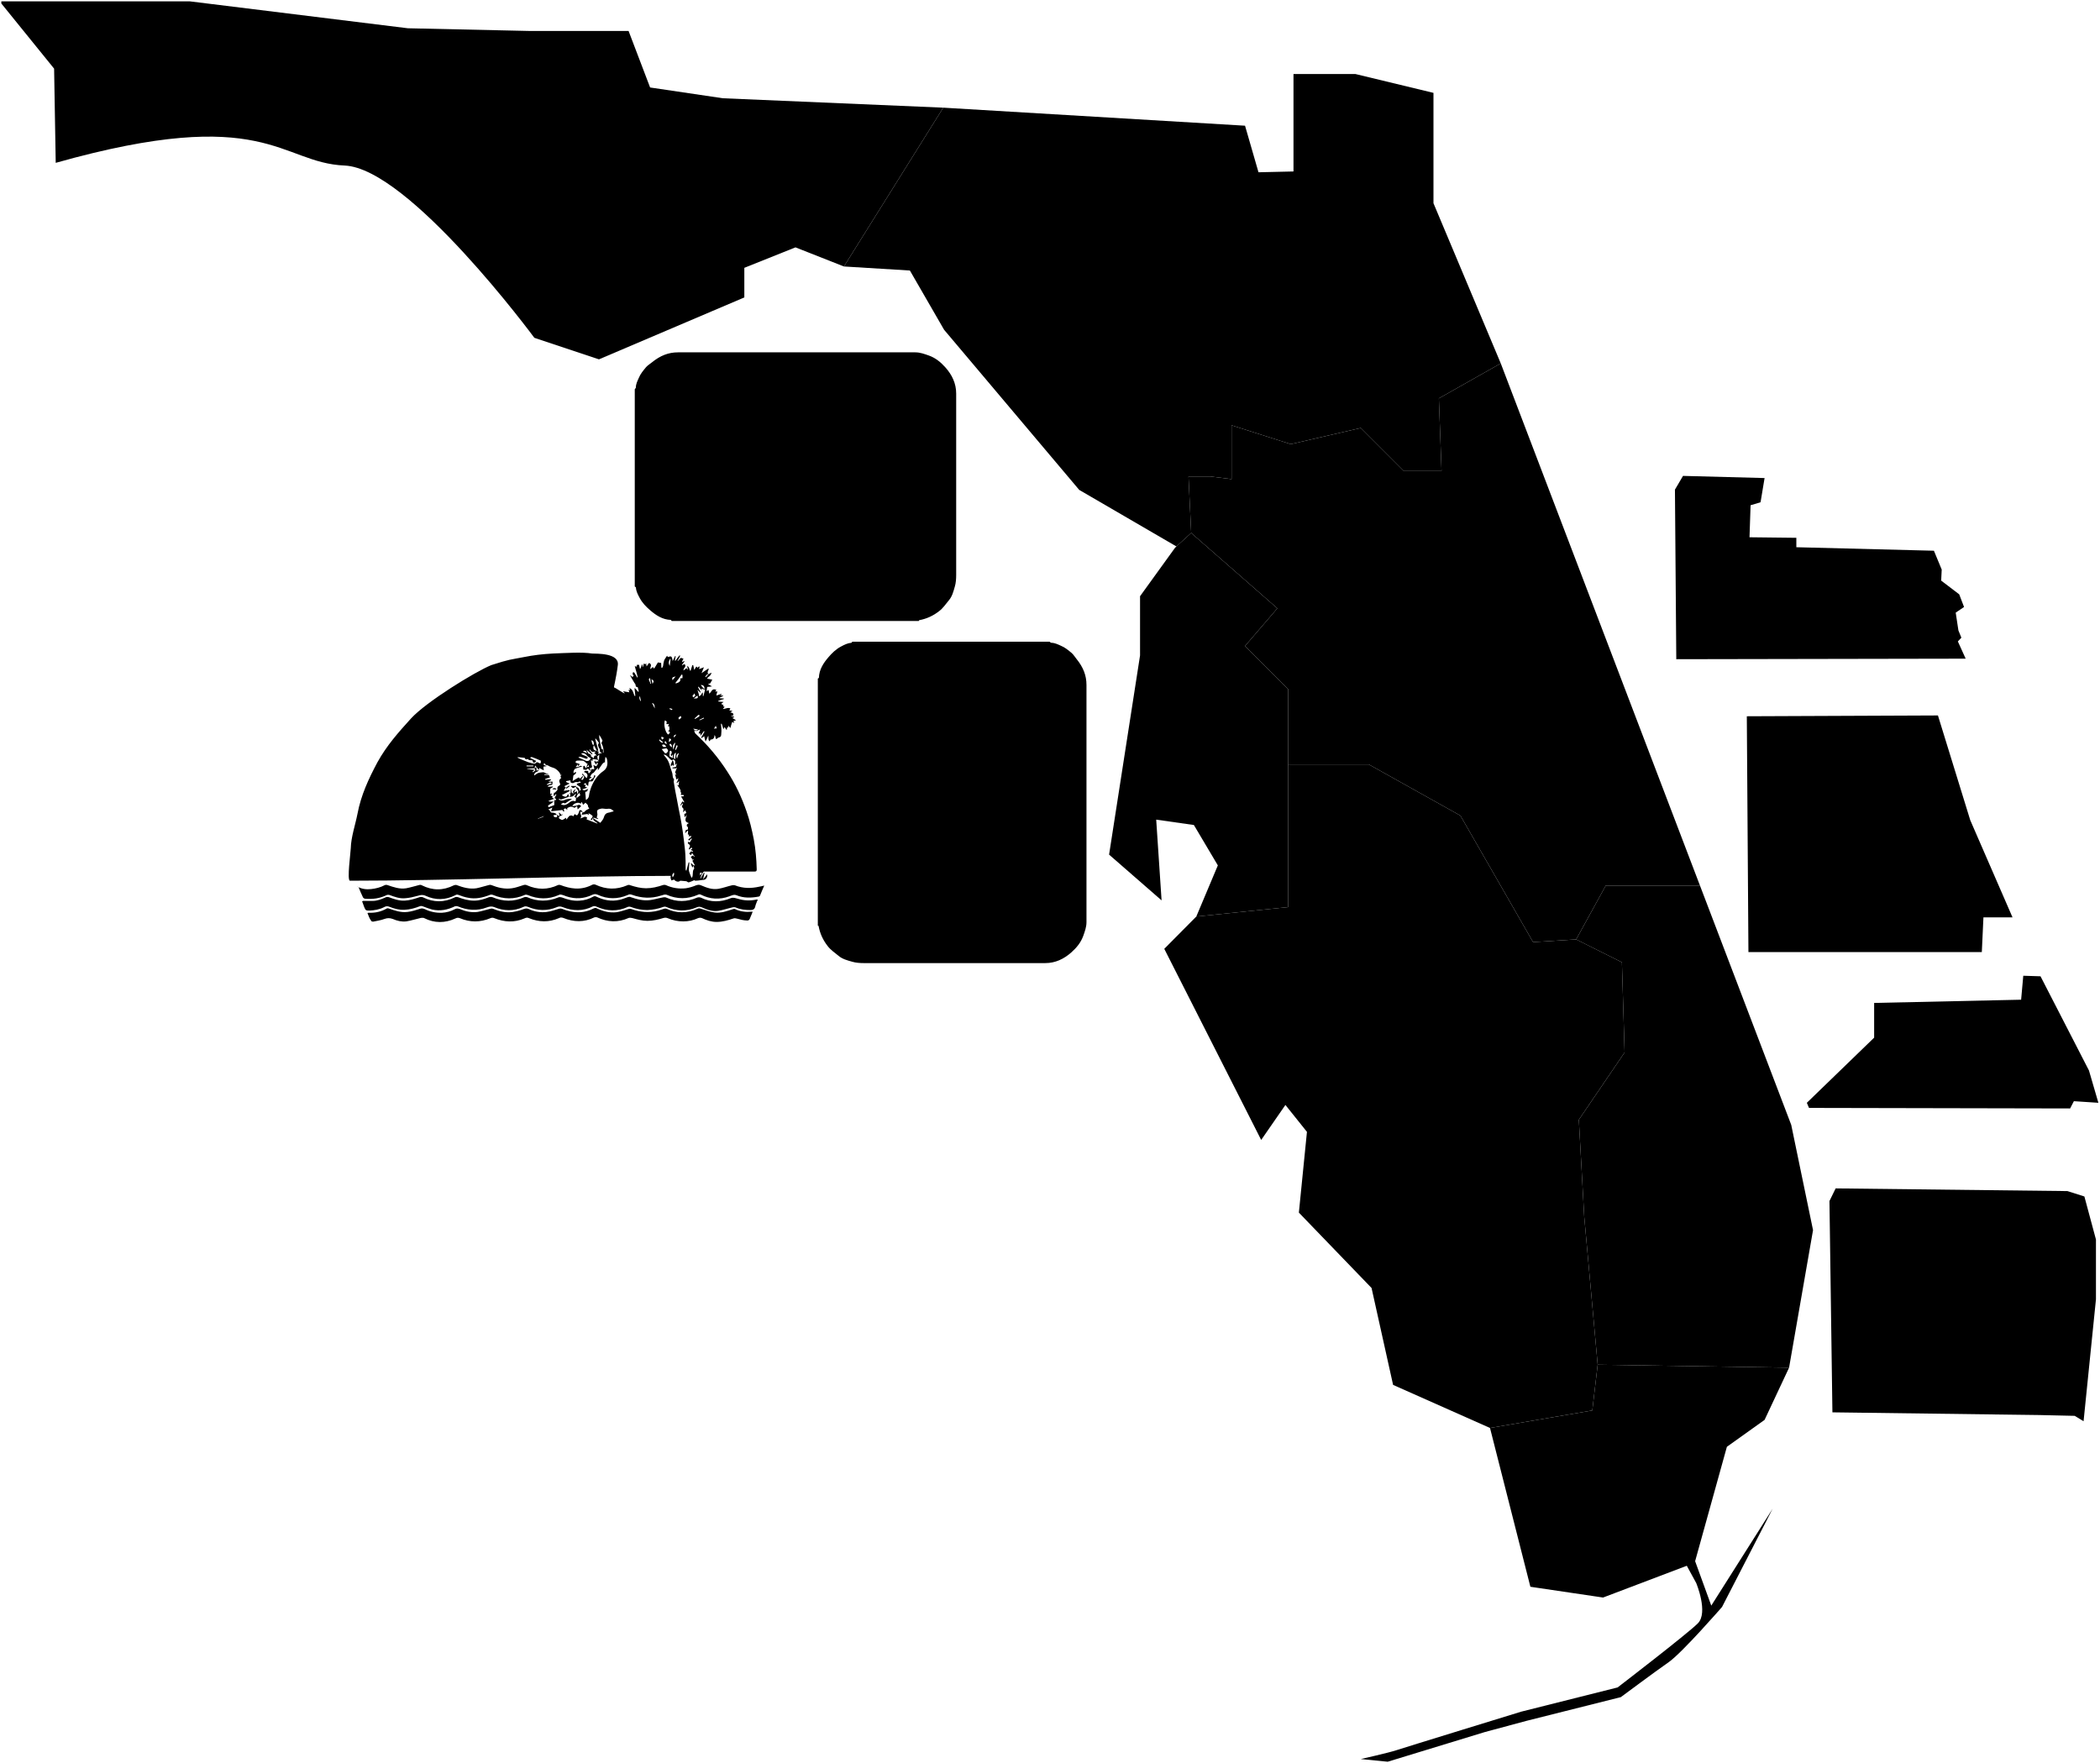 <svg xmlns="http://www.w3.org/2000/svg" version="1.1" id="district-map" x="0" y="0" viewBox="-533.1 279.5 780.1 655" xml:space="preserve">
  <g id="fte" class="district" data-full-name="Florida's Turnpike Enterprise">
    <path id="fte_outline" class="district_outline" d="M-229.3 623.4c0-30.6 0-61.2 0-91.8 0.1-0.1 0.4-0.2 0.4-0.3 0.1-3.1 1.7-5.5 3.6-7.7 1.3-1.5 2.7-2.9 4.6-3.9 1.3-0.7 2.5-1.3 3.9-1.4 0.1 0 0.2-0.3 0.3-0.4 24.4 0 48.8 0 73.3 0 0.2 0.1 0.4 0.4 0.6 0.4 1.3 0 2.5 0.6 3.6 1.1 1.5 0.6 2.8 1.7 4 2.7 0.7 0.6 1.2 1.5 1.8 2.2 2.5 3.1 3.7 6.1 3.7 9.7 0 29.4 0 58.7 0 88.1 0 1.8-0.6 3.4-1.2 5.1 -0.9 2.5-2.5 4.4-4.4 6.1 -2.8 2.5-6 4-9.7 4 -22.5 0-44.9 0-67.4 0 -1.4 0-3-0.1-4.3-0.5 -1.8-0.5-3.7-1-5.1-2.2 -1.4-1.2-2.9-2.1-4.1-3.7 -1.7-2.2-2.8-4.6-3.3-7.3C-229 623.4-229.2 623.4-229.3 623.4z"/>
    <g id="fte_text" class="district_text">
      <path d="M-143.8 612.1c0 0.6 0 1.3 0 1.9 0 0.2 0 0.4 0 0.6 0 0.8-0.7 1-1.1 1.5 -0.1-0.4-0.2-0.9-0.2-1.3 0-0.9-0.1-1.9 0-2.8 0.1-0.8 0.3-1.6 0.4-2.4 0-0.2 0.2-0.3 0.3-0.4 0.2 0.2 0.5 0.3 0.5 0.5C-143.7 610.5-143.8 611.3-143.8 612.1z"/>
      <path d="M-190.5 575.7c2.3 0 4.6 0 6.9 0 1.1 0 1.1 0 1.5 1.3 0.4 1.2 0.5 1.3 1.7 1.3 1.7 0 3.3 0 5 0 4.3 0.1 8.6 0.3 13 0.4 0.9 0 0.9 0.8 1 1.1 0.2 1.1 0.9 0.7 1.5 0.7 0.5 0 0.9-0.4 0.8-1 0-0.5-0.1-1 0-1.5s0.4-0.9 1-0.9c0.6 0.1 1.2 0.2 1.8 0.4 0.1 0 0.2 0.3 0.2 0.5 0.5 4.8 2.5 9 5.1 13 0.4 0.6 0.7 1 0.3 1.7 -0.2 0.3-0.2 0.9-0.1 1.1 1.2 1.7 1.2 3.9 2.7 5.3 0.1 1.2 1 1.9 1.5 2.8 0.4 0.9 0.9 1.8 1.5 2.6 0.3 0.5 0.3 0.7-0.1 1.1 -0.2 0.2-0.2 0.4-0.6 0 -0.5-0.6 0.1-1.7-1.1-1.9 -2.6-2.8-1.8-2.4-6-4.3 -1.3-1.4-3.3-1.6-4.5-3.1 -0.9-1.2-1.8-2.4-1.8-4 0-0.5-0.2-0.6-0.6-0.6 -0.6 0-0.7 0.2-0.7 0.8 0.1 0.9 0.4 1.7 0.8 2.5 0.8 1.5 1.8 2.8 3.3 3.8 1.8 1.1 3.4 2.3 5.5 3 1.2 0.4 2.1 1.6 2.5 2.9 0.1 0.4-0.1 0.3-0.4 0.2 -1.3-0.4-3.3 1.5-3 2.8 0 0.2 0.2 0.3 0.3 0.4 0.4 0.3 0.7 0.6 1.2 0.8 0.6 0.3 1.4 0.8 1.9 0.6 0.8-0.2 0.6-1.3 0.8-2 0.2-0.5 0.4-1.3-0.3-1.8 0 0 0-0.3 0.1-0.3s0.3-0.1 0.4 0c0.2 0.2 0.5 0.5 0.7 0.8 0.3 0.5 0.4 1 0.7 1.4s0.6 0.7 0.1 1.1c-0.1 0.1 0 0.3 0 0.4 -0.1 1.9-0.3 3.8-0.4 5.6 0 0.5-0.3 0.5-0.7 0.5 -0.8 0.1-1.1 0.5-1.1 1.3 0 0.8 0 1.6 0 2.4 0 0.1 0.3 0.2 0.5 0.2 0.1 0 0.3-0.1 0.3-0.2 0-0.4 0-0.7 0-1.1 -0.1-0.9 0.6-1.4 1.3-1.7 0.2-0.1 0.6 0 0.9 0 -0.1 0.3-0.1 0.5-0.2 0.8 -0.1 0.4-0.3 0.8-0.2 1.2 0.2 1-0.5 1.7-0.9 2.4 -0.3 0.4-1 0.6-1.5 0.8 -0.3 0.1-0.6 0-0.9 0 -1.4 0-1.4 0-1.9-1.5 -0.7-2.1-1.8-3.9-4.2-4.6 -1-0.3-1.8-1-1.8-2.3 0-0.4-0.2-0.8-0.3-1.2 0-0.7-0.1-1.4 0-2 0.2-0.9 0.2-0.9-0.6-0.9 -0.8 0.1-1-0.3-0.9-1 0-0.2 0-0.4-0.1-0.6 -0.2-0.3-0.3-0.8-0.6-1 -0.1-0.1-0.6 0.4-0.9 0.3 -0.8-0.2-0.4 0.8-0.9 0.8 0-1.1-1.5-1.3-1.5-2.4 0-0.6 0.5-3.2 0.8-3.7 0.1-0.2 0.1-0.4 0.2-0.6 0.4-0.7 0.1-1.5-0.4-1.4 -1.2 0.4-1.4-1.2-2.4-0.9 -0.1 0-0.2-0.2-0.2-0.2 0.8-0.6 0.1-1.5 0.5-2.2 0.8-1.3 0.4-2.7 0.3-3.9 -0.1-1.2-0.9-2.3-2.1-2.6 -1.1-0.2-1.7-0.9-2.1-1.6 -1-1.5-2-2.8-3.3-4 -0.8-0.7-1.6-1.3-2.4-2 -0.1-0.1-0.4-0.2-0.6-0.2 -0.8 0-1.6 0-2.4 0 -0.2 0-0.5 0.3-0.5 0.4 0.1 0.7-0.3 0.7-0.8 1s-1.1 0.6-1.5 1.1 -0.7 0.2-1.1 0.1c-0.7 0-1.4 0.3-2.1 0.5 -0.2 0.1-0.5 0.5-0.5 0 0-1-0.5-1.9-1.1-2.5 -0.6-0.7-1.2-1.4-1.9-2 -0.4-0.3-1.1-0.9-1.4 0.3 0 0-0.3 0.1-0.4 0.1 -0.7-0.3-1.4-0.7-1.7-1.4 -0.2-0.5-0.4-1-0.9-0.9 -0.7 0.1-1.6-0.4-2.2 0.3 -0.6 0.6-1.4 0.8-1.9 0.4 -0.4-0.3-0.5-0.8-1.2-0.7 -0.8 0.1-1.6-0.1-2.4 0.3 -0.3-0.8 0.1-1.6-0.5-2.4 -0.3-0.4 0.3-0.5 0.6-0.5C-195.4 575.7-192.9 575.7-190.5 575.7z"/>
      <path d="M-176.9 559c0 1.9 0 3.7 0 5.6 0 0.7-0.3 0.8-0.9 0.8 -1.6 0-1.5 0-2.2-1.7 -0.7-1.6-1.4-3.3-2-5 -0.3-0.8-0.5-1.7-0.8-2.5 -0.1-0.1-0.3-0.2-0.4-0.4 -0.1 0.1-0.2 0.3-0.2 0.4 0.2 1.1-0.4 2.3 0.4 3.3 0 1.8 0 3.6 0 5.4 0 0.1-0.3 0.4-0.5 0.4 -0.3 0.1-0.6 0-0.9 0 -0.5 0-0.8-0.1-0.8-0.7 0-3.9 0-7.7 0-11.6 0-0.7 0.3-0.6 0.8-0.7 1.1-0.1 1.7 0.3 2 1.3 0.9 2.4 1.8 4.7 2.7 7 0.1 0.4 0.1 0.8 0.1 1.2 0 0.1 0.1 0.2 0.2 0.3 0.1-0.1 0.2-0.2 0.2-0.3 0-0.4 0-0.9 0-1.3 0-2.4 0-4.7 0-7.1 0-1.2 0-1.2 1.3-1.2 0.6 0 0.9 0 0.9 0.8C-177 555.1-176.9 557-176.9 559z"/>
      <path d="M-189 543.9c0-0.6-0.2-1.4 0-1.9 0.2-0.7-0.8-1.2-0.1-1.8 -0.7-0.3 0.2-1.1-0.4-1.4 0.2-1.2-0.4-2.5 0.3-3.7 0.1-0.1 0.1-0.4 0-0.6 -0.3-0.3-0.5-0.6 0.2-0.6 1.6 0 3.2-0.1 4.7 0 0.8 0.1 1.5 0.4 2.2 0.8 0.9 0.4 0.6 1.5 1.1 2.1 -0.2 1.2-0.4 2.5-1.6 3.1 -0.2 0.1-0.3 0.2-0.5 0.2 0.2 0.1 0.4 0.1 0.6 0.2 0.7 0.5 1.3 1 1.2 2.1 -0.1 1.1-0.1 2.2 0.4 3.3 0.3 0.9 0.1 1.1-0.9 1.1s-1.6-0.5-1.6-1.5c0-0.9 0-1.7 0-2.6 0-0.7-0.5-1.4-1.3-1.5 -0.2 0-0.4 0-0.6 0 -1.9 0-1.5-0.2-1.5 1.4 0 1 0 2 0 3 0 1.2 0 1.2-1.3 1.2 -0.6 0-0.9-0.1-0.9-0.8C-189 545.3-189 544.6-189 543.9zM-186.9 537.6c0 0.3 0 0.6 0 0.9 0 1 0 1 1 1 2.8 0.1 2.4-0.4 2.4-2.7 0-0.9-0.4-1.2-1.3-1.2C-186.9 535.5-186.9 535.5-186.9 537.6z"/>
      <path d="M-196.3 558.8c0-0.4 0-0.9 0-1.3 0-1.7 0.1-3.4 0.2-5.1 2.1 0 4.2-0.2 6.2 0 0.9 0.1 1.5 0.9 1.8 1.8 0.2 0.5 0.3 1 0.3 1.5 -0.1 0.5-0.5 1-0.6 1.5 -0.1 0.6-0.6 0.8-1 1.1 -0.2 0.1-0.7 0.3 0 0.6 1 0.4 1.4 1.2 1.3 2.3 0 1.1-0.3 2.2 0.4 3.3 0.2 0.3 0.2 0.9-0.5 0.8 -0.1 0-0.3 0-0.4 0 -1 0-1.5-0.4-1.6-1.4 -0.1-0.9 0-1.9 0-2.8 0-1.1-0.2-1.2-1.3-1.4 -0.4-0.1-0.7-0.3-1.1-0.4 -0.7-0.2-1.4 0.3-1.4 1.1 0 1.4 0 2.7 0 4.1 0 0.6-0.1 1-0.8 0.9 -0.1 0-0.3 0-0.4 0 -0.7 0.1-1 0-1-0.9C-196.3 562.6-196.3 560.7-196.3 558.8zM-194.2 556c0 2 0 2 2 2 1.6-0.1 2.6-1.9 1.7-3.4 -0.1-0.2-0.4-0.4-0.6-0.5 -0.3-0.1-0.7 0-1.1 0C-194.2 554.1-194.2 554.1-194.2 556z"/>
      <path d="M-173.1 540.3c0-1 0-2 0-3 0-1.1 0.1-2.3 0.1-3.4 1.1 0 2.3-0.1 3.4-0.1 0.7 0 1.3 0.1 2 0.4 1.5 0.7 2.2 1.3 2.2 2.8 0 2.2 0 4.5 0 6.7 0 0.8-0.4 1.4-0.9 2 -0.5 0.5-1 1.3-1.9 1.1 -0.3 0-0.6 0.3-0.9 0.3 -0.3 0-0.6-0.3-0.9-0.3 -1-0.1-2-0.1-3-0.1 -0.1-1.1-0.1-2.3-0.1-3.4C-173.1 542.3-173.1 541.3-173.1 540.3zM-167.5 540.3c0-0.9-0.1-1.7 0-2.6 0.2-0.9-0.3-1.6-1-1.9s-1.5-0.2-2.3-0.2c-0.1 0-0.2 0.2-0.2 0.3 -0.2 0.6-0.8 1.3-0.4 1.9 0.5 0.8 0.4 1.6 0.4 2.4 0 1.5 0 3 0 4.5 0 0.2 0.2 0.7 0.2 0.7 0.9-0.1 1.8-0.2 2.6-0.5 0.3-0.2 0.5-0.9 0.6-1.4C-167.4 542.5-167.5 541.4-167.5 540.3z"/>
      <path d="M-200.2 540.5c0-0.6 0-1.1 0-1.7 -0.1-0.9 0-1.8 0.4-2.6 0.4-0.7 0.4-1.7 1.5-2 1.1-0.3 2-1.1 3.4-0.6 1.2 0.4 1.8 1.2 2.6 1.9 0.1 0.1 0.2 0.4 0.2 0.5 0.2 1.7 0.4 3.3 0.4 5 0 1.2-0.2 2.5-0.4 3.7 -0.2 1.3-1.8 2.4-3.2 2.4 -0.8 0-1.6 0.2-2.5-0.2 -1.6-0.7-2.2-2.1-2.5-3.7C-200.4 542.4-200.2 541.5-200.2 540.5zM-193.7 541.1c-0.2-1.9 0.1-3.1-0.5-4.3 -0.5-1.2-0.9-1.6-1.8-1.6 -0.8 0-1.2 0.5-1.7 1.6 -0.7 1.7-0.3 3.5-0.4 5.2 0 0.9 0.2 1.9 0.4 2.8 0.1 0.3 0.4 0.6 0.7 0.7 0.6 0.1 1.3 0.1 1.9 0 0.3-0.1 0.7-0.5 0.8-0.9C-194 543.2-193.8 541.9-193.7 541.1z"/>
      <path d="M-159.3 559.5c-0.3-1.5 0.4-3.4-0.3-5.3 -0.1-0.2 0.3-0.5 0.3-0.7 -0.1-1.2-0.2-1.1 0.8-1.2 0.3 0 0.6 0 0.9 0 0.5 0 0.6 0.2 0.6 0.6 0 1.5 0 3 0 4.5 0 0.1 0.1 0.2 0.1 0.4 0.1-0.1 0.2-0.2 0.3-0.4 0.9-1.6 1.7-3.2 2.6-4.7 0.1-0.2 0.2-0.4 0.3-0.4 0.6 0 1.2 0.1 1.8 0.2 -0.2 0.4-0.3 0.9-0.5 1.3 -0.6 1-1.3 2-1.8 3.1 -0.3 0.7-0.3 1.2 0 1.9 0.9 1.8 1.7 3.7 2.6 5.6 0.3 0.6 0.2 0.7-0.5 0.8 -1.5 0.1-2-0.1-2.3-1.5 -0.3-1.2-1.2-2.1-1.4-3.3 0-0.2-0.2-0.3-0.3-0.4 -0.2 0.2-0.4 0.3-0.5 0.5 -0.3 0.5-0.5 0.9-0.5 1.5 0.1 0.9 0 1.7 0 2.6 0 0.5-0.2 0.6-0.6 0.6 -0.3 0-0.6 0-0.9 0 -0.6 0.1-0.7-0.3-0.7-0.8C-159.3 563-159.3 561.4-159.3 559.5z"/>
      <path d="M-198.9 558c0 1.5 0 3 0 4.5 0 1.4-1.3 2.7-2.6 2.8 -0.9 0-1.7 0-2.6 0 -0.3 0-0.6-0.2-0.9-0.3 -1.6-0.4-1.9-1.8-2-3 -0.2-3 0-6-0.1-9 0-0.5 0.2-0.6 0.6-0.6 0.3 0 0.6 0 0.9 0 0.6-0.1 0.7 0.2 0.7 0.7 0 2.4 0 4.7 0 7.1 0 0.4 0 0.9 0 1.3 0.1 1.7 1.7 2.7 3.3 2 0.4-0.2 0.6-0.6 0.6-1.2 0-2.9 0-5.9 0-8.8 0-0.3 0.1-1 0.1-1 0.6-0.1 1.2-0.1 1.9 0 0.1 0 0.1 0.4 0.1 0.6C-198.9 554.7-198.9 556.4-198.9 558z"/>
      <path d="M-163.1 546.1c0.7-2 0.7-4.2 1.5-6.2 0.4-0.9 0.2-1.9 0.6-2.8 0.2-0.5 0.3-1.2 0.4-1.7 0.1-0.5 0-1.1 0.3-1.4 0.2-0.2 0.8-0.1 1.2-0.1 0.3 0 0.6 0 0.9 0 0.7 0 1 0 1.2 0.9 0.7 2.7 1.1 5.5 1.9 8.2 0.4 1.3 0.4 2.7 0.9 3.9 0 0-0.2 0.3-0.4 0.3 -0.5 0-1 0-1.5 0 -0.4 0-0.7-0.1-0.6-0.6 0-0.2 0-0.4 0-0.6 -0.2-0.7-0.4-1.4-0.5-2.1 -1 0-2-0.1-3-0.1 -0.1 0-0.3 0.3-0.3 0.4 0 0.6-0.1 1.2-0.4 1.8 -0.2 0.3 0 1-0.2 1.2 -0.3 0.2-0.8 0.1-1.2 0.1 -0.2 0-0.4 0-0.6 0 -0.6 0-0.5-0.2-0.2-0.6C-163.1 546.5-163.2 546.3-163.1 546.1zM-158.9 542.1c0.3 0 0.6 0.1 0.9 0 0.2-0.1 0.5-0.4 0.5-0.5 -0.6-1.8-0.9-3.7-0.8-5.7 0-0.1 0-0.3 0-0.4 0-0.1-0.2-0.3-0.2-0.2 -0.1 0.1-0.3 0.2-0.3 0.3 -0.1 0.3-0.3 0.6-0.3 0.9 0 1.1 0.1 2.2-0.4 3.3 -0.3 0.5-0.3 1.2-0.4 1.8 0 0.2 0.2 0.5 0.4 0.6C-159.5 542.1-159.2 542.1-158.9 542.1z"/>
      <path d="M-144.5 547.2c-0.6-0.2-1.2 0.2-1.9-0.3 -1.2-0.7-2.3-2.7-2-4.1 0-0.1 0.2-0.3 0.4-0.4 0.4 0 0.9-0.1 1.3 0 0.2 0 0.4 0.3 0.5 0.5 0.1 0.5 0 1.2 0.3 1.6 0.4 0.8 1.8 1.2 2.6 0.8 0.2-0.1 0.5-0.4 0.6-0.6 0.3-0.9-0.1-2.1-1-2.8 -0.9-0.7-1.8-1.5-2.8-2.1 -1-0.7-2-2.7-1.8-3.6 0.4-1.3 1.9-2.4 3.5-2.4 0.8 0 1.6-0.2 2.4 0.4 0.8 0.5 1.5 0.9 1.4 2 0 0.2 0.2 0.5 0.3 0.7 0.2 0.6 0.1 0.8-0.5 0.7 -0.3 0-0.6 0-0.9 0 -0.4 0-0.6 0-0.7-0.5 0-0.4-0.2-0.8-0.4-1.1 -0.1-0.2-0.3-0.5-0.5-0.5 -0.5-0.1-1 0-1.5 0 -0.4 0-1.3 1.2-1 1.5 0.4 0.5 0.4 1.3 1.2 1.6s1.4 1 2.2 1.5c0.9 0.5 1.3 1.3 1.9 2 0.4 0.5 0.1 1.3 0.3 2 0.3 1.6-1.2 2.2-2 3C-143 547.5-143.8 547.2-144.5 547.2z"/>
      <path d="M-174.4 558.9c0-1.9 0-3.9 0-5.8 0-0.6 0.2-0.7 0.7-0.7 1.4 0 2.9 0 4.3 0 1.7 0 2.7 1.1 2.7 2.9 0 0.4 0 0.7 0 1.1 0 0.8 0.1 1.5-0.6 2.1 -0.8 0.7-1.6 1.3-2.7 1.3 -0.7 0-1.4 0-2.1 0.1 -0.1 0.8-0.1 1.5-0.1 2.3 0 0.9 0 1.7 0 2.6 0 0.6-0.3 0.7-0.8 0.7 -0.3 0-0.6 0-0.9 0 -0.5 0-0.6-0.2-0.6-0.7C-174.4 562.7-174.4 560.8-174.4 558.9zM-172.2 556.1c0 0.4 0 0.7 0 1.1 -0.1 0.6 0.1 1 0.8 0.9 0.4-0.1 0.9 0 1.3 0 0.6 0 1.3-0.5 1.4-1.1 0.1-0.4 0-0.9 0-1.3 0-1.2-0.3-1.5-1.4-1.5C-172.2 554.1-172.2 554.1-172.2 556.1z"/>
      <path d="M-149.8 558.8c0-1.9 0-3.9 0-5.8 0-0.5 0.1-0.6 0.6-0.6 1.9 0 3.7 0.1 5.6 0 0.9 0 0.7 0.5 0.7 1 0 0.4 0.1 0.8-0.6 0.8 -1.1-0.1-2.2 0-3.2 0 -0.6 0-1 0-0.9 0.8s0.1 1.7 0.1 2.6c0.8 0 1.7 0.1 2.5 0.1 0.4 0 0.7 0 1.1 0 0.2 0 0.6 0.2 0.6 0.3 0.1 0.4 0 0.8-0.1 1.2 0 0.1-0.2 0.1-0.4 0.1 -0.1 0-0.3 0-0.4 0 -1.1 0.1-2.2 0.1-3.4 0.2 0 1.1 0 2.3 0 3.4 0 0.6 0.2 0.7 0.7 0.7 1.1 0 2.3 0 3.4 0 0.7 0 0.6 0.5 0.6 0.9s0.2 0.9-0.6 0.9c-1.8 0-3.6 0-5.4 0 -0.7 0-1-0.1-1-0.9C-149.7 562.6-149.8 560.7-149.8 558.8z"/>
      <path d="M-217.9 540.3c0-0.4 0-0.9 0-1.3 0-1.7 0.1-3.4 0.1-5.1 1.7 0 3.4 0 5.1-0.1 0.3 0 0.6 0 0.9 0 0.7-0.1 0.8 0.3 0.8 0.9 0 0.6-0.1 1-0.8 0.9 -0.4-0.1-0.9 0-1.3 0 -0.8 0-1.7 0-2.5 0.1 0 0.9-0.1 1.8-0.2 2.7 -0.1 0.7 0.3 0.7 0.8 0.6 1 0 2 0 3 0 0.7 0 0.5 0.5 0.5 0.9 0 0.4 0.2 0.9-0.6 0.9 -1 0-2 0-3 0 -0.5 0-0.8 0.1-0.7 0.7 0 1.5 0 3 0 4.5 0 0.6-0.1 1-0.8 0.8 -0.2 0-0.4 0-0.6 0 -0.5 0.1-0.8-0.1-0.7-0.7C-217.9 544.2-217.9 542.2-217.9 540.3z"/>
      <path d="M-213 565.3c-1 0-1 0-1-1.1 0-3.3 0-6.6 0-9.9 0-0.4-0.1-0.7-0.6-0.7s-1 0-1.5 0 -1.1 0.2-0.9-0.7c0.1-0.5 0-1.4 1.1-0.7 0.6 0.4 1.5 0.1 2.3 0.1 1.4 0 2.7 0 4.1 0 0.4 0 0.6 0.1 0.6 0.6s-0.1 0.7-0.7 0.7c-0.8 0-1.5 0.1-2.3 0.2 0 0.7 0 1.4 0 2.1 0 2.7 0 5.5 0 8.2C-211.9 565.3-211.9 565.3-213 565.3z"/>
      <path d="M-208.8 540.1c0-1.7 0-3.4 0-5.2 0-0.3 0-1 0.1-1 0.6-0.1 1.2-0.1 1.9 0 0.1 0 0.1 0.5 0.1 0.8 0 2.9 0 5.9 0 8.8 0 1.5 0 1.5 1.6 1.5 0.6 0 1.1 0 1.7 0 1 0 1 0 1 1.1 0 0.4-0.1 0.7-0.6 0.6 -1.8 0-3.6 0-5.4 0 -0.5 0-0.5-0.3-0.5-0.7C-208.8 544.1-208.8 542.1-208.8 540.1z"/>
      <path d="M-162.3 558.9c0 1.9-0.1 3.7 0 5.6 0 0.9-0.3 0.9-1 0.9 -1.2 0-1.2 0-1.2-1.1 0-3.6 0-7.2 0-10.7 0-1.1 0-1.1 1.2-1.1 1 0 1 0 1 1.1C-162.3 555.3-162.3 557.1-162.3 558.9z"/>
      <path d="M-178.2 540.3c0-1.8 0-3.6 0-5.4 0-0.3 0-1 0.1-1 0.6-0.1 1.2-0.1 1.9 0 0.1 0 0.1 0.4 0.1 0.6 0 3.9 0 7.7 0 11.6 0 0.4 0 0.7-0.5 0.7 -0.4 0-0.7 0-1.1 0 -0.5 0-0.6-0.3-0.5-0.7C-178.2 544.2-178.2 542.3-178.2 540.3z"/>
      <path d="M-150.7 536.4c0 0.4 0 0.7 0 1.1 0 1.2-0.1 1.2-1.2 1.1 -0.5 0-0.6-0.2-0.6-0.7 0-1 0.1-2 0-3 -0.1-0.9 0.5-0.6 1-0.7 0.5 0 0.8 0 0.8 0.6S-150.7 535.9-150.7 536.4z"/>
    </g>
  </g>
  <g id="central" class="district" data-full-name="FDOT Central Office">
    <path id="central_outline" class="district_outline" d="M-191.8 510.2c-30.6 0-61.2 0-91.8 0 -0.1-0.1-0.2-0.4-0.3-0.4 -3.1-0.1-5.5-1.7-7.7-3.6 -1.5-1.3-2.9-2.7-3.9-4.6 -0.7-1.3-1.3-2.5-1.4-3.9 0-0.1-0.3-0.2-0.4-0.3 0-24.4 0-48.8 0-73.3 0.1-0.2 0.4-0.4 0.4-0.6 0-1.3 0.6-2.5 1.1-3.6 0.6-1.5 1.7-2.8 2.7-4 0.6-0.7 1.5-1.2 2.2-1.8 3.1-2.5 6.1-3.7 9.7-3.7 29.4 0 58.7 0 88.1 0 1.8 0 3.4 0.6 5.1 1.2 2.5 0.9 4.4 2.5 6.1 4.4 2.5 2.8 4 6 4 9.7 0 22.5 0 44.9 0 67.4 0 1.4-0.1 3-0.5 4.3 -0.5 1.8-1 3.7-2.2 5.1 -1.2 1.4-2.1 2.9-3.7 4.1 -2.2 1.7-4.6 2.8-7.3 3.3C-191.7 509.9-191.7 510.1-191.8 510.2z"/>
    <g id="central_text" class="district_text">
      <path d="M-223.1 437.2c-0.1-1.6-0.7-3-1.9-4.1 -1.3-1.2-2.9-1.8-4.7-1.8h-9.1c-1.8 0-3.4 0.6-4.7 1.8 -1.3 1.2-1.9 2.8-1.9 4.6v7.5c0 1.8 0.6 3.4 1.9 4.6 1.3 1.2 2.9 1.8 4.7 1.8h9.1c1.8 0 3.4-0.6 4.7-1.8 0.5-0.5 0.9-0.9 1.2-1.5 0-0.1 0.3-0.6 0.3-0.6 0.3-0.8 0.5-1.6 0.5-2.5 0 0 0-4.6 0-5.2L-223.1 437.2zM-238.2 446.8c-1.3 0-2.5-1.1-2.5-2.3v-6.3c0-1.1 1.2-2.3 2.5-2.3h7.9c1.3 0 2.5 1.1 2.5 2.3v6.3c0 1.1-1.2 2.3-2.5 2.3H-238.2z"/>
      <polygon points="-290.5 451.5 -285.7 451.5 -285.7 443.7 -275.3 443.7 -275.3 439 -285.7 439 -285.7 436 -272 436 -272 431.2 -290.5 431.2 "/>
      <path d="M-257.7 431.2h-12.2v20.3h12.2c4.9 0 9.7-3.1 9.7-10.2v-0.5C-248 433.8-252.8 431.2-257.7 431.2zM-252.7 441.4c0 3.7-2.6 5.4-5.1 5.4h-7.3v-10.7h7.3c2.6 0 5.1 1.3 5.1 5V441.4z"/>
      <path d="M-205.8 457.7c-27.1-6.8-59.4-3.4-84.1 8.8h11.9c12.4-7.2 36.4-12.4 51.4-10.7 -0.1 0-25.7-0.2-45.7 10.7h12.3C-245.7 459.1-224.6 455-205.8 457.7z"/>
      <circle cx="-200.6" cy="458.7" r="0.5"/>
      <circle cx="-197.3" cy="459.4" r="0.7"/>
      <circle cx="-194.2" cy="459.6" r="0.8"/>
      <path d="M-200 433.5c0.8 1.5 0.7 2.4 0.5 3.1 -0.5 1.8-1.8 2.8-1 5.8 0.1 1.2 1.8 4.9 4.7 8.7 1.7 2.2 4 4.2 5.3 5 1.5 0.9 1.6 0.3 1.2 0 -5.9-4.9-8.8-10.8-9.5-13.4 -0.7-2.6 1.2-4.3 0.9-6.4 -0.3-3-1.8-5.3-4.6-8.3 -1.5-1.6-3.1-2.6-4.1-2.7 -2.8-0.3-4.9 3.7-7.4 1.2 -3.8-3.7-8.5-2-9.2-2.6 -0.7-0.5-1.6-2-1.9-2.3 -0.3-0.3 10.1 0.2 13.1 0.2 0.6 0 0.2 1.5 0.5 1.5 0.4 0 12.2 0.7 12.9 0.7 1.1 0.1 0.8 0.2 0.8 1.1 0 0.3 1.1 0.1 1.1-0.1 0-1 0.2-2.2 0.3-2.5 0.1-0.3 1.7 0 2 0.1 0.3 0.2 3.9 11.7 4.1 12.2 0.3 0.5-1.5 0.7-1.1 1.4 0.9 1.5 4.3 8.5 4.7 10.3 0.5 2-0.1 4.9-1 6.8 -0.1 0.2-0.9 1.9-2.4 3.4 -0.5 0.5-1.2 1-2 1.4 -0.4 0.3-0.5 0.8-0.2 1.2 0.2 0.3 0.4 0.4 0.7 0.4 0.2 0 0.3 0 0.5-0.1 4.8-3.2 5.8-7.1 6-10.1 0.2-1.7 0-3.5-0.7-5.2 -1.2-2.8-3.1-6.3-3.5-7.5 -0.3-0.8 1.3-0.7 1-1.6 -1.8-4.8-3.4-9.8-5-13.8 -0.2-0.5-2.2-0.8-3.9-0.7 -1.4 0.1 0.6 1.6-2.9 1.4 -0.7 0-10-0.1-10.1-0.6 -0.2-0.9-0.2-1.6-0.5-1.6 -9.2-0.3-14.8-0.1-16.7 0 -0.7 0 3.2 5.4 3.8 5.5 4.1 0.1 6.4 0 9.5 2.9 0.6 0.6 1.8 1.3 2.7 0.7 0.8-0.5 3.5-2.2 4.7-2.2C-206.1 427.1-202.4 428.7-200 433.5z"/>
      <path d="M-204.1 431.6c1.3 1.2 2.1 2.7 2.4 4.4h-8.3v15.5h-4.7v-15.6h-6.7c-0.3-1.7-1.1-3.1-2.4-4.4 -0.1-0.1-0.3-0.2-0.4-0.4h19.7C-204.3 431.4-204.2 431.5-204.1 431.6"/>
      <path d="M-277.5 480.7h-3.7v-2.5c0-0.7 0-1.2-0.1-1.3 -0.1-0.1-0.3-0.3-0.5-0.3 -0.3 0-0.5 0.1-0.6 0.3s-0.1 0.7-0.1 1.4v6.6c0 0.7 0 1.1 0.1 1.4s0.3 0.3 0.6 0.3c0.3 0 0.5-0.1 0.5-0.3 0.1-0.2 0.1-0.7 0.1-1.5V483h3.7v0.6c0 1.5-0.1 2.5-0.3 3.1 -0.2 0.6-0.7 1.2-1.4 1.6 -0.7 0.4-1.6 0.7-2.6 0.7 -1.1 0-2-0.2-2.7-0.6 -0.7-0.4-1.2-0.9-1.4-1.6 -0.2-0.7-0.3-1.7-0.3-3.1v-4.2c0-1 0-1.8 0.1-2.3s0.3-1 0.6-1.5c0.3-0.5 0.8-0.8 1.5-1.1 0.7-0.3 1.3-0.4 2.1-0.4 1.1 0 2 0.2 2.7 0.6 0.7 0.4 1.2 0.9 1.4 1.6s0.3 1.6 0.3 2.9C-277.5 479.3-277.5 480.7-277.5 480.7z"/>
      <path d="M-268.3 483.1h-4.6v2.5c0 0.5 0 0.9 0.1 1 0.1 0.1 0.2 0.2 0.4 0.2 0.3 0 0.4-0.1 0.5-0.3s0.1-0.6 0.1-1.2v-1.5h3.4v0.9c0 0.7 0 1.3-0.1 1.7s-0.3 0.8-0.6 1.2c-0.3 0.4-0.8 0.8-1.3 1 -0.5 0.2-1.2 0.3-1.9 0.3 -0.8 0-1.4-0.1-2-0.3 -0.6-0.2-1-0.5-1.3-0.9 -0.3-0.4-0.5-0.8-0.7-1.2 -0.2-0.4-0.2-1.1-0.2-2v-3.4c0-1 0.1-1.8 0.4-2.4 0.3-0.6 0.7-1 1.4-1.4 0.7-0.4 1.3-0.5 2.2-0.5 1 0 1.8 0.2 2.5 0.6 0.7 0.4 1.1 0.9 1.4 1.5 0.3 0.6 0.4 1.5 0.4 2.6v1.6H-268.3zM-271.8 481.2v-0.9c0-0.6 0-1-0.1-1.2s-0.2-0.3-0.4-0.3c-0.2 0-0.4 0.1-0.5 0.2 -0.1 0.1-0.1 0.6-0.1 1.2v0.9h1.1V481.2z"/>
      <path d="M-263.5 477.1l-0.1 1.1c0.3-0.4 0.6-0.7 0.9-1 0.3-0.3 0.8-0.3 1.3-0.3 0.6 0 1.1 0.1 1.5 0.4s0.6 0.6 0.7 1.1c0.1 0.5 0.2 1.2 0.2 2.2v8.2h-3.6v-8.1c0-0.8 0-1.3-0.1-1.5 -0.1-0.2-0.2-0.3-0.4-0.3 -0.3 0-0.4 0.1-0.5 0.3 -0.1 0.2-0.1 0.7-0.1 1.6v7.9h-3.6V477h3.8V477.1z"/>
      <path d="M-254 475.5v1.8h1v1.8h-1v6.2c0 0.8 0 1.2 0.1 1.3s0.4 0.1 1 0.1v1.9h-1.4c-0.8 0-1.4 0-1.7-0.1s-0.7-0.2-0.9-0.5c-0.2-0.3-0.4-0.5-0.5-0.8 -0.1-0.3-0.1-1.1-0.1-2.2v-5.9h-0.8v-1.8h0.8v-1.8H-254z"/>
      <path d="M-248.7 477.1l-0.1 1.5c0.5-1.1 1.3-1.7 2.2-1.7v4.1c-0.7 0-1.1 0.1-1.4 0.3s-0.5 0.4-0.6 0.7c-0.1 0.3-0.1 1-0.1 2.2v4.6h-3.6v-11.7L-248.7 477.1 -248.7 477.1z"/>
      <path d="M-242.6 481.6h-3.3v-0.8c0-0.9 0.1-1.6 0.3-2.1s0.6-0.9 1.3-1.3c0.6-0.4 1.4-0.6 2.4-0.6 1.2 0 2.1 0.2 2.7 0.6s1 0.9 1.1 1.6 0.2 1.9 0.2 3.8v5.9h-3.5v-1c-0.2 0.4-0.5 0.7-0.8 0.9 -0.3 0.2-0.8 0.3-1.2 0.3 -0.6 0-1.2-0.2-1.7-0.5s-0.8-1.1-0.8-2.3v-1c0-0.9 0.1-1.5 0.4-1.8s1-0.7 2-1.1c1.2-0.5 1.8-0.8 1.9-0.9s0.1-0.5 0.1-1c0-0.6 0-1-0.1-1.2 -0.1-0.2-0.2-0.3-0.5-0.3 -0.2 0-0.4 0.1-0.4 0.2 0 0.1-0.1 0.6-0.1 1.2L-242.6 481.6 -242.6 481.6zM-241.5 483.2c-0.6 0.4-0.9 0.8-1 1 -0.1 0.3-0.1 0.7-0.1 1.2 0 0.6 0 1 0.1 1.2 0.1 0.2 0.2 0.3 0.5 0.3 0.2 0 0.4-0.1 0.4-0.2 0.1-0.1 0.1-0.5 0.1-1.1V483.2z"/>
      <path d="M-233.1 474.5v14.2h-3.7v-14.2H-233.1z"/>
      <path d="M-220.1 482.8c0 1.4 0 2.4-0.1 3 -0.1 0.6-0.3 1.1-0.6 1.6s-0.8 0.9-1.4 1.1 -1.3 0.4-2.1 0.4 -1.4-0.1-2.1-0.4c-0.6-0.2-1.1-0.6-1.5-1.1s-0.6-1-0.7-1.6c-0.1-0.6-0.1-1.6-0.1-3.1v-2.4c0-1.4 0-2.4 0.1-3 0.1-0.6 0.3-1.1 0.6-1.6 0.4-0.5 0.8-0.9 1.4-1.1s1.3-0.4 2.1-0.4 1.4 0.1 2.1 0.4c0.6 0.2 1.1 0.6 1.5 1.1s0.6 1 0.7 1.6c0.1 0.6 0.1 1.6 0.1 3.1V482.8zM-223.8 478.1c0-0.7 0-1.1-0.1-1.3 -0.1-0.2-0.2-0.3-0.5-0.3 -0.2 0-0.3 0.1-0.4 0.2 -0.1 0.1-0.2 0.6-0.2 1.3v6.6c0 0.8 0 1.3 0.1 1.5s0.2 0.3 0.5 0.3 0.4-0.1 0.5-0.3 0.1-0.8 0.1-1.6L-223.8 478.1 -223.8 478.1z"/>
      <path d="M-214.2 474.5v1.8c-0.7 0-1.2 0-1.3 0.1 -0.1 0.1-0.2 0.3-0.2 0.6v0.4h1.5v1.8h-0.8v9.5h-3.6v-9.5h-0.7v-1.8h0.7c0-0.8 0-1.3 0.1-1.5 0.1-0.2 0.2-0.5 0.4-0.7s0.5-0.4 0.9-0.5 1-0.2 1.7-0.2H-214.2L-214.2 474.5z"/>
      <path d="M-209 474.5v1.8c-0.7 0-1.2 0-1.3 0.1 -0.1 0.1-0.2 0.3-0.2 0.6v0.4h1.5v1.8h-0.8v9.5h-3.6v-9.5h-0.7v-1.8h0.7c0-0.8 0-1.3 0.1-1.5 0.1-0.2 0.2-0.5 0.4-0.7s0.5-0.4 0.9-0.5 1-0.2 1.7-0.2H-209L-209 474.5z"/>
      <path d="M-204.7 474.5v1.9h-3.7v-1.9H-204.7zM-204.7 477.1v11.7h-3.7v-11.7H-204.7z"/>
      <path d="M-195.6 481.5h-3.3v-1.3c0-0.5 0-0.8-0.1-1 -0.1-0.2-0.2-0.3-0.4-0.3s-0.3 0.1-0.4 0.2c-0.1 0.1-0.1 0.5-0.1 1v5.5c0 0.4 0.1 0.7 0.2 0.9 0.1 0.2 0.3 0.3 0.5 0.3s0.4-0.1 0.5-0.3c0.1-0.2 0.1-0.6 0.1-1.2v-1.4h3.2c0 0.9 0 1.6-0.1 2.1s-0.3 0.9-0.6 1.4 -0.8 0.9-1.3 1.1 -1.2 0.4-2 0.4c-1 0-1.8-0.2-2.4-0.5s-1-0.8-1.2-1.4c-0.2-0.6-0.4-1.5-0.4-2.6v-3.3c0-1 0.1-1.7 0.3-2.2s0.6-1 1.3-1.3c0.7-0.3 1.4-0.6 2.4-0.6 0.9 0 1.7 0.2 2.4 0.6 0.7 0.4 1.1 0.9 1.3 1.5C-195.5 479.7-195.6 480.4-195.6 481.5z"/>
      <path d="M-186.5 483.1h-4.6v2.5c0 0.5 0 0.9 0.1 1s0.2 0.2 0.4 0.2c0.3 0 0.4-0.1 0.5-0.3s0.1-0.6 0.1-1.2v-1.5h3.4v0.9c0 0.7 0 1.3-0.1 1.7s-0.3 0.8-0.6 1.2c-0.3 0.4-0.8 0.8-1.3 1 -0.5 0.2-1.2 0.3-1.9 0.3 -0.8 0-1.4-0.1-2-0.3 -0.6-0.2-1-0.5-1.3-0.9 -0.3-0.4-0.5-0.8-0.7-1.2s-0.2-1.1-0.2-2v-3.4c0-1 0.1-1.8 0.4-2.4s0.7-1 1.4-1.4 1.3-0.5 2.2-0.5c1 0 1.8 0.2 2.5 0.6 0.6 0.4 1.1 0.9 1.4 1.5s0.4 1.5 0.4 2.6L-186.5 483.1 -186.5 483.1zM-190.1 481.2v-0.9c0-0.6 0-1-0.1-1.2s-0.2-0.3-0.4-0.3 -0.4 0.1-0.5 0.2 -0.1 0.6-0.1 1.2v0.9h1.1V481.2z"/>
    </g>
  </g>
  <g id="d7" class="district" data-full-name="FDOT District 7">
    <polygon id="d7_outline" class="district_outline" points="-54.6 616.5 -88.7 620 -80.7 601 -89.6 586 -103.6 584 -101.6 614 -121.1 597 -109.6 523 -109.6 501 -96.6 483 -96.6 483 -96.1 482.5 -90.6 477.5 -58.6 505.5 -70.6 519.5 -54.6 535.5 -54.6 563.5 "/>
    <g id="d7_text" class="district_text">
      <path d="M-78 539.2v1.9l-9.1 18.9H-90l9-18.4v-0.1h-10.2v-2.3H-78L-78 539.2z"/>
    </g>
  </g>
  <g id="d6" class="district" data-full-name="FDOT District 6">
    <path id="d6_outline" class="district_outline" d="M131.5 787.6l-9.1 19.4 -14 10 -11.8 42.5 6 16.5 22.8-36 -18.8 36.5c0 0-14.8 17-19.8 20.5 -4.2 2.9-17.8 13-17.8 13l-35 8.8L18.4 923l-36 11 -10-1c0 0 10.3-2.3 13.3-3.3S32 915.4 32 915.4l35.8-9c0 0 25.8-19.8 29.8-23.8s-0.6-15-0.6-15l-3.5-6.4L62.4 873l-27-4 -15-59 38-6.5 2-17L131.5 787.6z"/>
    <g id="d6_text" class="district_text">
      <path d="M72.9 822.2c-0.6 0-1.3 0-2.1 0.1 -4.4 0.7-6.8 4-7.2 7.4h0.1c1-1.3 2.7-2.4 5-2.4 3.7 0 6.3 2.7 6.3 6.7 0 3.8-2.6 7.3-6.9 7.3 -4.4 0-7.4-3.5-7.4-8.9 0-4.1 1.5-7.3 3.5-9.4 1.7-1.7 4-2.8 6.7-3.1 0.8-0.1 1.5-0.2 2-0.2V822.2zM72.1 834.2c0-3-1.7-4.8-4.3-4.8 -1.7 0-3.3 1.1-4 2.6 -0.2 0.3-0.3 0.7-0.3 1.2 0.1 3.4 1.6 6 4.6 6C70.5 839.2 72.1 837.2 72.1 834.2z"/>
    </g>
  </g>
  <g id="d5" class="district" data-full-name="FDOT District 5">
    <polygon id="d5_outline" class="district_outline" points="24.4 414.5 98.4 608.5 63.4 608.5 52.4 628.5 36.4 629.5 9.4 582.5 -24.6 563.5 -54.6 563.5 -54.6 535.5 -70.6 519.5 -58.6 505.5 -90.6 477.5 -91.6 456.5 -83.6 456.5 -75.6 457.5 -75.6 437.5 -53.6 444.5 -27.6 438.5 -11.6 454.5 2.4 454.5 1.4 427.5 "/>
    <g id="d5_text" class="district_text">
      <path d="M24.1 511h-7.9l-0.8 5.3c0.5-0.1 0.9-0.1 1.7-0.1 1.6 0 3.2 0.4 4.5 1.1 1.6 0.9 3 2.7 3 5.3 0 4.1-3.2 7.1-7.7 7.1 -2.3 0-4.2-0.6-5.2-1.3l0.7-2.1c0.9 0.5 2.6 1.2 4.4 1.2 2.7 0 4.9-1.7 4.9-4.5 0-2.7-1.8-4.6-6-4.6 -1.2 0-2.1 0.1-2.9 0.2l1.3-10h10V511z"/>
    </g>
  </g>
  <g id="d4" class="district" data-full-name="FDOT District 4">
    <path id="d4_outline" class="district_outline" d="M53.4 695.5l17-25 -1-33.5 -17-8.5 11-20h35l33.9 88.9 8.1 39.1 -8.9 51.1 -71.1-1.1 -5-55L53.4 695.5z"/>
    <g id="d4_text" class="district_text">
      <path d="M99.4 726.1v-5.6h-9.7v-1.9l9.3-13.3h3v12.9h2.9v2.2H102v5.7H99.4L99.4 726.1zM99.4 718.3v-6.9c0-1.1 0-2.2 0.1-3.3h-0.1c-0.6 1.2-1.2 2.1-1.7 3.1l-5.1 7.1v0.1h6.8V718.3z"/>
    </g>
  </g>
  <g id="d3" class="district" data-full-name="FDOT District 3">
    <path id="d3_outline" class="district_outline" d="M-182.7 319.5l-36.9 59 -18-7.1 -19 7.6v11l-54 23 -24-8c0 0-46.5-63-70.5-64s-29.3-23-107.3-1l-0.6-35 -19.6-24.2V280h51 19l81 10 45 1h37l8 21 27 4L-182.7 319.5z"/>
    <g id="d3_text" class="district_text">
      <path d="M-340.4 341.2c0.8 0.5 2.7 1.3 4.6 1.3 3.6 0 4.7-2.3 4.7-4 0-2.9-2.7-4.2-5.4-4.2h-1.6v-2.1h1.6c2 0 4.6-1.1 4.6-3.5 0-1.7-1.1-3.1-3.6-3.1 -1.7 0-3.3 0.7-4.2 1.4l-0.7-2c1.1-0.8 3.2-1.6 5.4-1.6 4.1 0 6 2.4 6 5 0 2.1-1.3 4-3.8 4.9v0.1c2.6 0.5 4.6 2.4 4.6 5.3 0 3.3-2.6 6.2-7.6 6.2 -2.3 0-4.4-0.7-5.4-1.4L-340.4 341.2z"/>
    </g>
  </g>
  <g id="d2" class="district" data-full-name="FDOT District 2">
    <polygon id="d2_outline" class="district_outline" points="-182.7 319.5 -70.6 326.2 -65.6 343.5 -52.6 343.2 -52.6 307 -29.6 307 -0.6 314 -0.6 333 -0.6 355 24.4 414.5 1.4 427.5 2.4 454.5 -11.6 454.5 -27.6 438.5 -53.6 444.5 -75.6 437.5 -75.6 457.5 -83.6 456.5 -91.6 456.5 -90.6 477.5 -96.1 482.5 -132.2 461.5 -182.4 402 -195.1 380 -219.6 378.5 "/>
    <g id="d2_text" class="district_text">
      <path d="M-92.7 393.7V392l2.2-2.1c5.3-5.1 7.7-7.7 7.7-10.9 0-2.1-1-4.1-4.1-4.1 -1.9 0-3.5 1-4.4 1.8l-0.9-2c1.4-1.2 3.5-2.1 5.9-2.1 4.5 0 6.4 3.1 6.4 6 0 3.8-2.8 6.9-7.2 11.2l-1.7 1.5v0.1h9.3v2.3C-79.5 393.7-92.7 393.7-92.7 393.7z"/>
    </g>
  </g>
  <g id="d1" class="district" data-full-name="FDOT District 1">
    <polygon id="d1_outline" class="district_outline" points="20.4 810 -15.6 794 -23.6 758 -50.6 730 -47.6 700 -55.6 690 -64.6 703 -100.6 632 -88.7 620 -54.6 616.5 -54.6 563.5 -24.6 563.5 9.4 582.5 36.4 629.5 52.4 628.5 69.4 637 70.4 670.5 53.4 695.5 55.4 731.5 60.4 786.5 58.4 803.5 "/>
    <g id="d1_text" class="district_text">
      <path d="M-3.3 672.5L-3.3 672.5l-3.7 2 -0.5-2.1L-3 670h2.4v20.8h-2.7L-3.3 672.5 -3.3 672.5z"/>
    </g>
  </g>
  <g id="fdep" class="district" data-full-name="Florida Department of Environmental Protection">
    <g id="fdep_outline" class="district_outline">
      <path d="M-269.8 529.9c0.3-0.1 0.5-0.3 1-0.5 -0.2 1.2-1.2 1.5-1.7 2.2 0.7 0.1 1.3 0.3 2 0.4 -0.3 0.6-0.5 0.9-0.8 1.4 -0.1 0-0.4 0.1-0.8 0.2 0.5 0.3 0.9 0.6 1.5 0.9 -0.7 0.1-1.2 0.2-1.8 0.2 -0.1 0.5-0.1 1-0.2 1.6 0.3-0.2 0.4-0.3 0.7-0.5 0.1 0.5 0.2 0.9 0.3 1.4 0.8-0.6 1-2.2 2.6-1.4 -0.1 0.2-0.3 0.4-0.4 0.6 0.2 0 0.4 0 0.8 0 -0.2 0.5-0.3 1-0.4 1.5 0.6-0.2 1.2-0.4 1.8-0.6 0.1 0.1 0.1 0.2 0.2 0.3 -0.2 0.1-0.3 0.1-0.5 0.2 0 0 0 0.1 0 0.1 0.3 0 0.7 0 1 0 0 0.1 0 0.1 0 0.2 -0.4 0.2-0.8 0.4-1.3 0.6 0 0.1 0 0.1 0 0.2 0.5 0 1.1 0.1 1.6 0.1 0 0.1 0 0.1 0 0.2 -0.7 0.2-1.4 0.4-2.1 0.7 0 0.1 0 0.2 0 0.2 0.6 0.1 1.2 0.1 2 0.2 -0.4 0.3-0.6 0.4-0.9 0.7 0.3 0.2 0.6 0.3 0.9 0.5 0 0.1-0.1 0.3-0.2 0.4 0.2 0.1 0.3 0.1 0.6 0.2 -0.2 0.3-0.4 0.4-0.7 0.8 1 0 1.9-0.7 2.8-0.2 -0.1 0.2-0.2 0.5-0.4 0.7 0.4 0.1 0.7 0.1 1.2 0.2 -0.4 0.3-0.6 0.4-0.8 0.6 0.6 0.1 1.3 0.1 1.1 1.1 -0.3 0-0.6 0.1-1 0.1 0.5 0.1 0.9 0.3 1.3 0.4 0 0.1 0 0.1 0 0.2 -0.2 0.1-0.4 0.1-0.7 0.2 0.5 0.3 0.9 0.6 1.3 0.8 0 0.1-0.1 0.1-0.1 0.2 -0.2 0-0.5 0.1-0.7 0.1 0.1 0.3 0.1 0.5 0.2 0.8 -0.3-0.2-0.6-0.3-0.7-0.4 -0.2 0.7-0.5 1.4-0.7 2.3 -0.3-0.4-0.5-0.6-0.7-0.9 -0.1 0.3 0 0.5-0.1 0.6 -0.1 0.1-0.3 0.1-0.4 0.1 0 0.3-0.1 0.5-0.1 0.8 -0.1 0-0.1 0-0.2 0 -0.2-0.3-0.4-0.6-0.6-1 -0.2 0.3-0.3 0.5-0.5 0.8 -0.2-0.8-0.4-1.4-0.6-2 -0.1 0-0.2 0-0.3 0 0.1 0.9 0.2 1.7 0.2 2.6 0 0.5-0.1 1-0.1 1.5 0 0.6-0.4 0.9-0.9 1 0 0 0 0-0.1 0 -1 0.8-1 0.8-1.2-0.5 0-0.1-0.1-0.1-0.3-0.4 0 1.2-0.5 1.6-1.5 1.7 0 0.1-0.1 0.3-0.3 0.6 -0.7-0.6-0.3-1.4-0.5-2.1 -0.3 0.7-0.6 1.4-1 2.2 -0.2-0.7-0.4-1.3-0.5-2 -0.3 0.2-0.6 0.5-1 0.7 -0.1 0-0.1-0.1-0.2-0.1 0.4-0.8 0.9-1.5 1.3-2.3 -0.1-0.1-0.2-0.1-0.2-0.2 -0.4 0.5-0.8 1.1-1.3 1.8 0-0.4 0-0.6 0-0.9 -0.2 0-0.4 0-0.7 0 0.2-0.5 0.4-0.9 0.6-1.5 -0.8 0.2-1.5 1-2.3 0.3 0.2 0.4 0.3 0.8 0.4 1.1 4.6 4.3 8.6 9 12 14.3 3 4.6 5.3 9.5 7.1 14.7 1.2 3.4 2 6.8 2.7 10.4 0.7 3.7 1 7.4 1.1 11.2 0 0.6-0.2 0.8-0.8 0.8 -6.1 0-12.3 0-18.4 0 -0.1 0-0.3 0-0.4 0 -0.4 0.1-1.4 2-1.3 2.7 0.5-0.9 0.9-1.6 1.3-2.3 0.1 0 0.2 0 0.2 0.1 -0.2 0.7-0.3 1.4-0.5 2.4 0.5-0.7 1-1.3 1.5-1.9 0.2 1.3-0.6 2.2-1.7 2.1 -0.2 0-0.4 0.1-0.7 0.1 -0.7 0.1-1.4 0.2-2 0.2 -0.1 0-0.3-0.1-0.4-0.2 -0.7 0.3-1.3 0.6-2 0.8 -0.2 0.1-0.6-0.2-0.9-0.4 -0.7-0.1-1.5-0.1-2.3-0.2 -0.6 0.6-1.6 0.4-2.3-0.4 0 0-0.1 0-0.1 0 -0.3 0.1-0.6 0.2-0.9 0.3 -0.1-0.4-0.3-0.7-0.3-1.1 0-0.5 0.2-0.9 0.3-1.3 0.1 0 0.2 0 0.3 0 0 0.4 0.1 0.8 0.1 1.2 0.5-0.3 0.8-1.1 0.5-1.7 -0.1-0.2-0.6 1.2-1 1.2 -34.7 0-84.6 1.8-119.3 1.8 -1.2 0 0.3-10.9 0.3-12.1 0.1-4.1 1.7-8.7 2.5-12.8 1.3-6.9 4.1-12.9 7.4-19.1 3.5-6.3 7.7-11 12.5-16.3 5.7-6.2 23.7-17.3 29.8-19.8 7.2-2.3 6.6-1.9 12.2-3 3.5-0.7 6.9-1.1 10.6-1.3 5.1-0.2 11.1-0.6 14.6 0 1.6 0.1 10.2-0.3 9.6 4.3 -0.6 4.9-1.6 8.3-1.4 8.3 0.6 0.1 3.4 2.2 4 2.2 -0.1-0.2-0.3-0.4-0.7-0.8 1 0.2 1.7 0.3 2.4 0.4 -0.1-0.2-0.2-0.5-0.3-0.9 0.3 0 0.4 0.1 0.6 0.1 -0.1-0.2-0.2-0.4-0.3-0.8 1.5 0.6 1.4 2.1 2 3 0.1 0 0.1 0 0.2-0.1 -0.1-0.9-0.2-1.9-0.3-2.8 0.1 0 0.1 0 0.2 0 0.4 0.4 0.7 0.8 1.1 1.3 0.1 0 0.2-0.1 0.3-0.1 -0.1-0.5-0.3-1-0.4-1.6 -0.5 0-0.8-0.2-0.8-0.8 0-0.3-0.3-0.6-0.5-0.9 -0.5-0.9-1.1-1.8-1.6-2.8 0.3 0.2 0.6 0.4 0.9 0.7 0.2-0.1 0.3-0.3 0.5-0.4 -0.2-0.3-0.4-0.6-0.4-0.8 0-0.2 0.1-0.4 0.2-0.6 0.2 0.1 0.4 0.1 0.5 0.3 0.4 0.6 0.7 1.2 1 1.7 0.1 0 0.1-0.1 0.2-0.1 -0.3-1.3-0.7-2.6-1.1-4.1 0.4 0.1 0.5 0.1 0.7 0.2 0-0.2 0.1-0.4 0.1-0.7 0.2 0 0.5 0 0.8 0 0.1 0.5 0.2 1 0.3 1.4 0.1 0 0.1 0 0.2 0 0.2-0.5 0.4-1 0.5-1.5 0.1 0 0.1 0 0.2 0 0 0.3 0.1 0.6 0.1 0.9 0 0 0.1 0 0.1 0 0.1-0.4 0.3-0.9 0.4-1.3 0.3 0 0.5 0.8 0.8-0.2 0.1 0.6 0.1 0.9 0.2 1.3 0.3-0.5 0.6-0.9 0.9-1.3 1.4 0.6 0.3 1.5 0.5 2.3 0.3-0.3 0.6-0.5 0.9-0.8 0.2 0.2 0.3 0.4 0.5 0.6 0.5-0.8 0.9-1.5 1.4-2.3 0.4 0.1 0.7 0.1 1.2 0.2 0 0.5 0.1 1.2 0.1 1.8 0.1 0 0.2 0 0.3 0 0.1-0.2 0.2-0.4 0.3-0.6 0.1-0.7 0.2-1.5 0.4-2.1 0.2-0.6 0.7-1.1 1.1-1.8 0.2 0.4 0.3 0.5 0.3 0.5 0.5-0.1 0.8-0.3 1.2-0.2 0.2 0.1 0.3 0.5 0.4 0.7 0.1 0.3 0.1 0.6 0.2 1 0.3-0.6 0.6-1.2 0.9-1.9 0.1 0 0.1 0.1 0.2 0.1 -0.1 0.5-0.2 1.1-0.3 1.6 0.1 0 0.1 0 0.2 0.1 0.5-0.7 1-1.4 1.5-2 0.1 0 0.2 0.1 0.3 0.1 -0.3 0.6-0.6 1.3-1 1.9 0 0 0.1 0.1 0.1 0.1 0.4-0.4 0.8-0.9 1.1-1.2 0.3 0.1 0.6 0.2 1 0.3 -0.2 0.3-0.4 0.8-0.6 1.3 0.4-0.2 0.6-0.3 0.9-0.4 0 0 0.1 0.1 0.1 0.1 -0.3 0.5-0.7 0.9-1 1.4 0 0 0.1 0.1 0.1 0.1 0.3-0.2 0.6-0.4 0.9-0.5 0.9 1-0.5 1.4-0.4 2.4 0.4-0.3 0.8-0.6 1.1-0.9 0.1 0.1 0.2 0.3 0.3 0.5 0.1 0 0.1 0 0.2 0 -0.1-0.4-0.1-0.8-0.2-1.3 0.8 0.4 0.7 1.3 1.2 1.9 0.2-0.7 0.5-1.5 0.7-2.2 0.1 0 0.2 0 0.3 0 0.1 0.6 0.3 1.1 0.4 1.8 0.3-0.5 0.5-0.9 0.8-1.3 0.2 0.2 0.3 0.3 0.4 0.5 0.2-0.2 0.4-0.4 0.6-0.5 0.1 0 0.1 0.1 0.2 0.1 -0.1 0.3-0.1 0.6-0.2 0.9 0.6-0.2 1.1-0.4 1.8-0.7 -0.3 0.8-0.6 1.5-0.9 2.2 0.9-0.6 1.7-1.2 2.5-1.7 0.1 0 0.1 0.1 0.2 0.1 -0.1 0.4-0.3 0.8-0.4 1.1C-270.3 529.6-270.1 529.8-269.8 529.9c-0.7 0-1 0.5-1.3 1 0.1 0.1 0.1 0.1 0.2 0.2C-270.6 530.7-270.2 530.3-269.8 529.9zM-334.5 564.9c-0.9 0.1-1.9 0.2-2.8 0.2 0 0 0 0.1 0 0.1 0.8 0.1 1.7 0.2 2.7 0.3 -0.3 0.4-0.5 0.5-0.7 0.7 0.1 0.1 0.1 0.1 0.2 0.2 0.3-0.2 0.6-0.5 0.9-0.7C-334.4 565.5-334.5 565.2-334.5 564.9c0.1-0.1 0.3-0.2 0.6-0.4 0.1 0.5 0.1 0.8 0.1 1.3 0.2-0.1 0.5-0.1 0.9-0.2 -0.5-0.6-0.8-1.1-1.4-1.7C-334.4 564.4-334.5 564.7-334.5 564.9zM-311.4 558.4c-0.3-0.6-0.7-1.3-1.1-2.1C-313 557.7-312.5 558.4-311.4 558.4c0.3 0.1 0.5 0.3 0.8 0.5 -0.1 0.1-0.2 0.3-0.4 0.4 0.4 0.3 0.4 0.3 1.7-0.2 -1 0.1-1-0.5-1-1.2 0-0.1-0.1-0.3-0.2-0.4 -0.3-0.6-0.7-1.2-0.2-1.8 0.1-0.1 0.1-0.3 0-0.4 -0.4-0.5-0.7-0.9-1.1-1.4 -0.1 0-0.2 0.1-0.2 0.1 0.4 1.5 0.8 2.9 1.2 4.4C-311.1 558.4-311.3 558.4-311.4 558.4zM-319.2 571.8c1 0.3 1.4 0.7 1.3 1.6 0.2-0.2 0.4-0.4 0.7-0.6 -0.1-0.1-0.3-0.2-0.3-0.2 0.2-0.9-0.6-1-1.1-1.4 -0.1-0.1-0.2-0.3-0.3-0.4 0.2-0.1 0.3-0.3 0.5-0.3 0.3-0.1 0.7-0.2 1.1-0.3 -0.5-0.7-0.8-0.2-1.1-0.1 -0.5-0.1-1-0.1-1.3 0.1 -0.6 0.4-1 0.2-1.4 0 -0.1-0.3-0.1-0.6-0.1-0.8 -0.5 0.1-1 0.2-1.6 0.3 0 0.1 0 0.2 0 0.3 0.3 0.2 0.7 0.3 1.3 0.6 -0.8 0.4-1.4 0.7-2 1 0.3 0.2 0.4 0.3 0.6 0.4 -0.3 0.4-0.5 0.8-0.8 1.3 0.8-0.1 1.5-0.2 2.1-0.3 0 0.1 0.1 0.2 0.1 0.4 -1 0.5-1.9 1-2.9 1.5 0.2 0.2 0.4 0.2 0.5 0.3 0.7 0.4 1.3 0.5 1.6-0.4 0-0.1 0.2-0.2 0.3-0.2 0.1 0.1 0.2 0.2 0.2 0.3 0 0.2-0.1 0.4-0.1 0.7 1.1-0.5 0.7-1 0.2-1.6 0.1 0.1 0.3 0.2 0.6 0.3 0-0.6 0-1.1 0-1.6 0.1 0 0.2 0 0.3 0 0 0.3 0 0.6 0 0.8 0 0.2 0.1 0.4 0.2 0.6 0.1 0.1 0.3 0.1 0.6 0.2 -0.7-1.1 0.4-1.1 0.5-1.6 0.1 0 0.2 0.1 0.2 0.1 -0.2 0.4-0.4 0.7-0.6 1.2 0.4-0.2 0.7-0.4 1.1-0.6 0 0.3 0 0.5 0.1 0.6 0 0.2 0.1 0.3 0.1 0.6 0.5-1 0.4-1.4-0.3-2.1C-319.1 572.2-319.1 572-319.2 571.8L-319.2 571.8zM-316.7 581.3c0.2 0 0.4 0 0.6-0.1 0.2-0.2 0.4-0.4 0.6-0.6 0.4-0.3 0.9-0.5 1.3-0.7 -0.2-0.4-0.5-0.6-0.5-1.1 0-0.4-0.6-0.7-0.9-1.1 -0.4 0.3-0.6 0.6-0.9 0.8 -0.2-0.4-0.3-0.7-0.5-1.1 -0.2 0.3-0.3 0.5-0.4 0.7 -0.7-0.8-2.7-0.2-3.1 0.9 0.8-0.1 1.5-0.1 2.1-0.4 0.8-0.3 0.9 0.2 1.2 0.4 -0.4 0.4-0.8 0.7-1.3 1.2 -0.1-0.4-0.1-0.8-0.2-1.2 0.1 0 0 0-0.1 0 -0.3 0.2-0.7 0.5-1 0.7 0-0.1 0-0.1 0-0.2 -0.4-0.1-0.8-0.3-1.2-0.3 -0.5 0-0.9 0.3-1.4 0.5 0 0.1 0 0.3 0.1 0.5 -0.1 0-0.2 0-0.3 0 -0.2-0.2-0.4-0.5-0.8-0.3 -0.4 0.3-0.3 0.5-0.1 0.8 0 0.1 0 0.2-0.1 0.3 -0.1-0.1-0.3-0.1-0.4-0.2 -0.1-0.1-0.1-0.3-0.1-0.4 -1.4 0.2-2.7 0.3-4.3 0.5 0.2-0.5 0.3-0.9 0.5-1.4 -0.6 0.3-1 0.5-1.5 0.7 0.3 0.3 0.6 0.4 0.7 0.6 0.1 0.5 0.3 0.6 0.8 0.6 0.4 0 0.8 0.1 1.2 0.3 0.2 0.1 0.3 0.3 0.4 0.5 -0.4 0-0.8 0.1-1.2 0.2 0.1 0.7 0.7 0.8 1.1 0.7 0.4-0.1 0.3-0.5 0.1-0.9 0.3 0.2 0.7 0.3 1.1 0.5 -0.1-0.6-0.2-0.9-0.3-1.2 0.1 0 0.1-0.1 0.2-0.1 0.2 0.3 0.5 0.5 0.7 0.8 0.1 0 0.3-0.1 0.4-0.2 0 0.1 0.1 0.1 0.1 0.2 -0.4 0.2-0.7 0.4-1.1 0.6 -0.1 0.1-0.3 0.3-0.3 0.4 0 0.2 0.1 0.4 0.3 0.5 0.5 0.3 1 0.5 1.6 0.8 0.1-0.4 0.1-0.6 0.2-0.8 0.4 0.1 0.7 0.3 0.9 0.2 0.1 0 0.2-0.4 0.3-0.6 0.3-0.1 0.9-0.2 1-0.4 0.2-0.9 0.6-0.3 1 0 0.2-0.3 0.4-0.7 0.6-1 0.5 0.5 0.9 0.7 1.2 0.1 0.3-0.5 0.4-1 0.6-1.5C-316.9 580.4-316.8 580.9-316.7 581.3c-0.2-0.1-0.4-0.2-0.6-0.4 -0.1 0.4-0.3 0.6-0.2 0.8 0.2 0.6 0.6 1.1 0 1.8 0.1 0 0.2 0 0.2 0 0.5-0.2 1-0.4 1.5-0.6 0.2 0.1 0.5 0.2 0.8 0.3 0 0.1-0.1 0.3-0.2 0.7 1.3 0.5 2.6 1 4.1 1.6 -0.5-0.9-1.7-0.7-1.7-2.1 0.9 0.6 1.7 1.1 2.7 1.8 0.4-0.6 1.1-1.2 1.3-2 0.3-1 0.7-1.6 1.8-1.8 0.7-0.1 1.3-0.4 1.9-0.5 -0.6-0.7-1.3-1.1-2.4-0.9 -0.7 0.1-1.5-0.2-2.2-0.1 -1.5 0.3-1.8 0.6-1.5 1.9 0.1 0.4-0.1 0.9-0.2 1.3 0 0.1 0 0.1 0 0.2 0.2 0.1 0.3 0.2 0.6 0.4 -0.2 0-0.3 0.1-0.3 0.1 -0.2-0.1-0.3-0.2-0.5-0.2 -1.1-0.5-1.3-0.4-1.6 0.6 -0.2-0.1-0.3-0.2-0.5-0.3 0.2-0.3 0.4-0.5 0.6-0.7 0.1-0.2 0.2-0.5 0.1-0.6 -0.4-0.4-0.9-0.7-1.5-1 0.1 0.3 0.1 0.4 0.1 0.7 -0.3-0.2-0.5-0.4-0.5-0.4 -0.8 0.1-1.4 0.2-2.1 0.3C-316.9 581.9-316.8 581.6-316.7 581.3zM-283.3 562c-0.3-0.1-0.6-0.2-0.8-0.4 -0.4-0.4-0.7-0.8-1.2-1.2 -0.3-0.3-0.7-0.4-1.1-0.6 0 0.1-0.1 0.1-0.1 0.2 0.3 0.4 0.6 0.7 0.9 1.1 1.2 1.5 1.4 3.4 2.1 5.2 0.3 0.7 0.2 1.4 0.4 2.1 0.1 0.3 0.3 0.5 0.4 0.6 0 0.4-0.2 0.7-0.1 1.1 0.3 2.1 0.7 4.1 1.1 6.1 0.2 1.2 0.5 2.5 0.7 3.7 0.4 1.9 0.8 3.9 1.1 5.8 0.3 1.9 0.6 3.7 0.8 5.6 0.2 1.9 0.5 3.8 0.6 5.8 0.1 1.7 0.1 3.5 0.1 5.2 0 0.2 0 0.4 0.1 0.6 0.1 0 0.1 0 0.2 0 0.3-1 0.5-2 0.8-3 0.1 0 0.2 0 0.3 0 -0.1 0.9-0.2 1.7-0.2 2.6 0 0.3 0 0.5 0.1 0.8 0.2 0.7 0.5 1.4 0.8 2.1 0 0.1 0.1 0.1 0.2 0.2 0.7-1 0-2.5 0.9-3.4 -0.1-0.3-0.1-0.6-0.2-1 -0.2 0.2-0.3 0.3-0.5 0.6 -0.2-0.5-0.4-1-0.6-1.5 0.1 0 0.1-0.1 0.2-0.1 0.3 0.3 0.6 0.6 1 0.9 0.1-0.1 0.2-0.1 0.3-0.2 -0.3-0.5-0.6-1.1-0.9-1.6 0.1-0.1 0.3-0.3 0.6-0.5 -0.3 0-0.5 0-0.8 0.1 0-0.1 0.2-0.4 0.1-0.4 -1-0.8 0-0.9 0.4-1.2 0.1 0.2 0.2 0.3 0.3 0.5 0.1-0.1 0.2-0.1 0.2-0.2 -0.3-0.4-0.6-0.7-0.9-1.2 -0.2 0.3-0.2 0.5-0.4 0.8 -0.3-0.2-0.5-0.4-0.7-0.6 0.3-0.3 0.5-0.6 0.7-0.8 0.2 0 0.5 0.1 0.7 0.1 0-0.1 0-0.2 0.1-0.2 -0.3-0.1-0.6-0.3-0.9-0.5 0.2-0.2 0.4-0.3 0.6-0.4 -0.3-0.6-0.5-0.4-0.8 0 -0.1 0.2-0.3 0.2-0.5 0.3 0-0.2 0-0.4 0.1-0.5 0.1-0.3 0.4-0.7 0.3-1 -0.1-0.3-0.5-0.5-0.8-0.8 0-0.1 0.1-0.4 0.2-0.6 0.2 0.1 0.3 0.2 0.5 0.3 0.3-0.5 0.5-0.9 0.8-1.3 0-0.1-0.1-0.1-0.1-0.2 -0.2 0.1-0.5 0.2-0.5 0.4 -0.2 0.5-0.4 0.3-0.8 0.1 0.5-0.5 0.9-0.8 1.3-1.3 -0.1 0-0.2-0.1-0.4-0.1 -0.2 0-0.4 0.1-0.7 0.1 0.1-0.3 0.2-0.5 0.2-0.6 -0.2 0-0.4-0.1-0.5-0.1 0.1-0.5 0.1-0.9 0.1-1.3 -0.1 0-0.1-0.1-0.2-0.1 -0.3 0.3-0.5 0.6-0.8 0.9 0 0-0.1-0.1-0.1-0.1 0.1-0.4 0.2-0.8 0.3-1.1 0.2 0 0.4 0 0.7-0.1 0-0.4 0.3-0.9-0.3-1.2 -0.1 0-0.1-0.5 0-0.7 0.1-0.2 0.4-0.3 0.7-0.5 -2.1-0.6-1-1.9-0.8-3.1 -0.2 0.3-0.4 0.5-0.6 0.8 -0.1 0-0.1 0-0.2 0 0-0.4-0.1-0.8-0.1-1.1 0.4-0.2 0.8-0.3 0.7-0.4 0-0.3-0.2-0.6-0.4-1 -0.3 0.3-0.5 0.6-0.7 0.8 -0.1-0.6 0.4-1.2-0.2-1.7 -0.4-0.3-0.3-0.6-0.1-1 0.1-0.2 0.2-0.3 0.2-0.5 -0.1 0-0.1-0.1-0.2-0.1 -0.2 0.3-0.5 0.6-0.7 0.8 0 0-0.1-0.1-0.1-0.1 0.3-0.5 0.5-1 0.8-1.5 0.2 0.1 0.3 0.3 0.5 0.4 0.1 0 0.1-0.1 0.2-0.1 -0.4-0.7-0.8-1.5-1.2-2.1 0.3 0 0.7-0.1 1.1-0.1 -0.2-0.3-0.2-0.3-0.2-0.4 0 0-0.1-0.1-0.1-0.1 -0.6 0.1-1.2 0.2-0.7-0.7 -0.1-0.2-0.3-0.3-0.4-0.5 0.1 0 0.2-0.1 0.2-0.1 -0.1-0.3-0.2-0.6-0.3-0.9 -0.3-0.5-0.6-0.9-1-1.4 0 0 0.1-0.1 0.1-0.1 0.1 0.1 0.3 0.1 0.4 0.2 0-0.5 0.1-0.9 0.2-1.6 -0.4 0.3-0.6 0.5-0.8 0.7 -0.1 0-0.1-0.1-0.2-0.1 0.2-0.3 0.4-0.6 0.5-1 0.1-0.2 0.1-0.4 0.2-0.7 -0.4 0.3-0.6 0.4-0.8 0.5 0-0.2-0.1-0.5-0.1-0.7 -0.1-0.4-0.2-0.8-0.3-1.1 0-0.1 0-0.1 0-0.2 0.2 0.1 0.3 0.2 0.5 0.3 -0.1-0.5-0.7-0.7-0.4-1.3 0.2-0.4 0.4-0.9 0.5-1.3 -0.1 0-0.2-0.1-0.2-0.1 -0.1 0.1-0.2 0.3-0.3 0.4 -0.1-0.1-0.3-0.2-0.4-0.2 -0.2 0-0.3 0.1-0.5 0.1 -0.1 0-0.2-0.2-0.3-0.3 0.5-0.1 1-0.2 1.4-0.3 0.1-0.4 0.2-0.8 0.4-1.3 -0.3 0.2-0.4 0.4-0.7 0.6 0-0.6 0-1 0-1.4 0-0.2-0.2-0.4-0.4-0.5C-283 561.5-283.2 561.6-283.3 562L-283.3 562zM-331.1 565.7c-0.5-0.3-1-0.5-1.7-0.9 0 0.9-0.4 1.3-1 1.5 -0.6 0.2-1 0.8-0.8 1.3 1.4-1.1 1.4-1 3.1-1.2 0.8-0.1 1.2 0.7 2 0.5 0 0.1 0 0.1 0 0.2 -0.5 0-0.9 0-1.4 0.1 0 0.1 0 0.2 0 0.2 0.6 0 1.1 0 1.7 0 0.1 0.3 0.2 0.6 0.4 0.9 -0.6 0.2-1.2 0.4-1.8 0.6 0 0.1 0.1 0.2 0.1 0.3 0.7-0.1 1.4-0.2 2-0.2 0 0.1 0 0.2 0.1 0.3 -0.3 0.2-0.6 0.3-0.9 0.5 0 0 0 0.1 0 0.1 0.5 0 1 0 1.5 0 -0.1 0.4-0.1 0.7-0.1 1 -0.5 0.5-1.4 0-1.7 0.9 0.7 0 1.3-0.1 1.9-0.1 0 0.1 0 0.2 0 0.2 -0.3 0.2-0.7 0.4-1 0.6 0 0.6 0 1.2 0 2 0.3-0.1 0.5-0.2 0.6-0.2 0.1 0.1 0.1 0.2 0.2 0.2 -0.1 0.1-0.3 0.1-0.4 0.2 -0.1 0.1-0.2 0.2-0.3 0.3 0.9 0.3 0.9 0.4 0.6 0.9 0.2 0.1 0.4 0.1 0.6 0.2 0 0.1 0 0.2 0 0.2 -0.7 0.3-1.4 0.5-2 0.8 0.3 0.2 0.6 0.2 0.9 0.2 0.3 0 0.6 0 1.1 0 -0.6 0.4-1 0.8-1.4 1 -0.4 0.3-1 0.4-0.5 1.1 0.6-0.2 1.3-0.5 2.1-0.8 0-0.6 0-1.3 0-2.2 0.1 0.2 0.2 0.4 0.3 0.6 0.2-0.2 0.3-0.4 0.4-0.6 -0.2-0.2-0.4-0.3-0.6-0.4 0.2-0.5 0.5-0.9 0.7-1.3 -0.1-0.1-0.2-0.1-0.2-0.2 -0.1 0.2-0.3 0.4-0.4 0.5 -0.1 0.1-0.3 0.1-0.5 0.2 0.1-0.5 0.1-0.8 0.2-1.2 0 0 0.2 0 0.3 0 0.4-0.4 1.1-1 1-1.3 -0.2-0.8 0.2-1.1 0.6-1.3 0.4-0.3 0.5-0.4 0.3-0.9 -0.4-0.8-0.3-1.4 0.5-2 -0.4-0.4-0.4-0.8 0.2-1.1 -0.2 0-0.4 0-0.5 0 -0.1-1-1.6-2.3-2.5-2.6 -0.7-0.2-1.5-0.5-2.1-0.9 -0.4-0.2-1.1-0.1-1.2-0.8 -0.2 0.1-0.3 0.1-0.5 0.2 0 0.1 0.1 0.4 0.2 0.4 0.3 0.2 0.6 0.3 1.1 0.4 -0.6 0.1-0.9 0.2-1.3 0.2C-331.2 564.7-331.2 565.1-331.1 565.7zM-316.9 567c0.1 0 0.2 0 0.3 0 0.4 0.5 0.9 1.1 1.4 1.6 0.7-1.1 0.3-1.9-1-2.3 0.5-0.7 1.1-0.3 1.6-0.4 0 0.3 0 0.6 0.1 0.8 0.1 0 0.1 0.1 0.2 0.1 0.2-0.3 0.7-0.6 0.7-0.9 0-0.8 0.4-0.7 0.9-0.6 0.2 0 0.3-0.1 0.4-0.1 -0.1-0.5-0.2-0.9-0.4-1.5 0.5 0.2 0.8 0.4 1.1 0.5 0.8-1.1 0.8-1.1 0.2-1.4 0 0.3-0.1 0.5-0.1 0.8 -0.8-0.7-1-1.2-0.6-1.6 0.1 0.2 0.2 0.4 0.2 0.5 0.4-0.1 0.7-0.1 1.2-0.2 -0.1-0.2-0.2-0.4-0.4-0.5 -0.6-0.2-1.1-0.2-1.8-0.3 0 0.3-0.1 0.5-0.1 0.7 -0.2-0.1-0.4-0.2-0.6-0.3 0.1 0.8 0.2 1.4 0.3 2.1 0.1 0 0.1 0 0.2 0 -0.1 0.3-0.2 0.6-0.3 0.9 -0.2-0.1-0.4-0.1-0.6-0.2 0.1 0.4 0.1 0.8 0.2 1.2 -0.5-0.2-0.7-1.5-1.5-0.4 0 0-0.1 0-0.1 0 -0.3 0-0.7-0.1-1-0.1 -0.1-1.3-0.1-1.3 0.4-1.4 0.2 0.3 0.4 0.7 0.6 1 0.2-0.7 0.4-1.3 0.6-1.9 -0.1 0-0.2 0.1-0.3 0.1 -0.3-0.3-0.6-0.6-0.9-0.8 -0.2-0.2-0.5-0.3-0.7-0.3 -0.7 0-1.4-0.1-2.1 0 -0.2 0-0.4 0.3-0.6 0.5 0.2 0.1 0.3 0.3 0.5 0.4 0.4 0.1 0.7 0.2 1.2 0.4 -0.3 0.4-0.5 0.6-0.7 0.8 0 0-0.1-0.1-0.1-0.1 0.1-0.2 0.1-0.3 0.2-0.5 -0.1 0-0.1-0.1-0.2-0.1 -0.2 0.3-0.4 0.6-0.8 1 0.6-0.1 1.1 0 1.3-0.2 0.4-0.5 0.8-0.2 1.3-0.1 -1 0.3-2 0.6-2.8 0.9 -0.2 0.3-0.4 0.5-0.5 0.8 -0.1 0.3 0 0.6 0 0.9 0.2-0.1 0.3-0.3 0.5-0.4 0.1-0.1 0.2-0.1 0.3-0.1 0 0.1 0.1 0.3 0.1 0.4 -0.3 0.4-0.7 0.7-1 0.9 -0.1 0.7-0.2 1.3-0.3 2.1 0.8-0.5 1.5-1 2.3-1.4 0.1 0.1 0.3 0.3 0.4 0.5 0.4-0.3 0.7-0.6 1-1 0.1 0.1 0.1 0.1 0.2 0.2 -0.2 0.4-0.5 0.7-0.7 1.1 0.9 0.5 0.7-0.6 1.1-0.6 0-0.2-0.1-0.5-0.1-0.7C-316.7 567.6-316.8 567.3-316.9 567zM-315.1 572c0 0.1 0 0.2 0 0.2 -0.5 0.2-1.1 0.3-1.6 0.5 0 0.1 0 0.1 0 0.2 0.3 0.1 0.6 0.3 0.8 0.2 0.4-0.1 0.8-0.4 1.3-0.5 -0.3 0.4-0.2 1.1-0.9 1 -0.1 0-0.2 0.3-0.2 0.4 0.1 0.7 0.2 1.5 0.2 2.2 0 0.2 0 0.3 0.1 0.5 0.6-0.4 1-0.8 1.1-1.6 0.1-1 0.4-2 0.8-3.1 1-2.5 2.4-4.6 4.6-6.1 1.7-1.2 1.6-3.2 1.2-4.6 0-0.2-0.3-0.4-0.5-0.6 -0.1 0.8-0.2 1.4-0.2 2.1 -0.1 0-0.1-0.1-0.2-0.1 -0.3 0.2-0.6 0.4-0.8 0.7 -0.5 0.7-1 1.4-1.6 2.3 0-0.4 0-0.6 0.1-1 -0.4 0.4-0.7 0.6-0.9 0.9 -0.3 0.4-0.6 0.9-1 1.1 -0.7 0.3-0.8 0.9-1.1 1.4 0.2 0.1 0.4 0.1 0.7 0.1 -0.5 0.3-0.8 0.6-1.2 0.9 0.3 0.2 0.5 0.3 0.7 0.4 0.1-0.2 0.1-0.4 0.2-0.5 0.6-0.3 1.1-0.5 1-1.3 0-0.1 0.3-0.1 0.5-0.2 0 0.2 0 0.3 0 0.5 -0.1 0.2-0.2 0.3-0.3 0.5 -0.4 0.5-0.3 1.4-1.3 1.3 -0.6-0.1-0.9 0.1-0.9 0.7 0 0.3-0.1 0.5-0.1 1 -0.3-0.2-0.5-0.3-0.7-0.5 -0.1-0.1-0.1-0.4-0.2-0.6 -0.2 0.1-0.5 0.2-0.7 0.4 0 0.1 0 0.1 0 0.2 0.2 0 0.4 0 0.7 0.1 -0.1 0.3-0.2 0.6-0.3 0.7C-315.7 571.9-315.4 571.9-315.1 572zM-340.8 560.8c0 0.1 0 0.1 0 0.2 0.8 0.4 1.6 0.8 2.5 1.1 0.9 0.4 1.7 0.7 2.6 0.9 0.5 0.1 1.3 0.3 1.5 0.1 0.5-0.7 0.9-0.4 1.4-0.1 0.3 0.2 0.7 0.1 0.6-0.4 0-0.2 0-0.4 0-0.5 -1.1-0.5-2.1-0.9-3.2-1.3 -0.2-0.1-0.5 0-0.7 0.1 0 0.1 0 0.1 0 0.2 0.7 0.4 1.4 0.7 2.2 1.1 -0.4 0.5-0.7 0.9-1.2 0.5 -0.1-0.3-0.1-0.7-0.2-0.7 -0.4-0.1-0.9-0.1-1.4-0.1 0 0 0-0.2-0.1-0.4 -0.5 0-1.2 0.4-1.3-0.4C-339.1 560.9-339.9 560.9-340.8 560.8zM-324.8 578.2c0.9 0.7 2 0.4 3-0.4 0.7-0.6 1.4-1 2.4-0.6 0.1 0 0.2-0.1 0.1 0 0.1-0.5 0.2-0.8 0.2-1.3 -0.1-0.1-0.4-0.2-0.6-0.4 0.2-0.3 0.4-0.7 0.6-1 -0.1 0-0.1-0.1-0.2-0.1 -0.1 0.1-0.3 0.3-0.4 0.4 -0.4 0.4-0.7 0.7-1.4 0.7 -0.9 0-1.7 0.4-2.6 0.7 -0.5 0.1-1 0.6-1.5 0.1 -0.1 0-0.3 0.1-0.4 0.1 0.4 0.5 1.5 0.7 2.2 0.3 0.9-0.4 1.9-0.5 2.8-0.4 -0.8 0.5-1.5 1-2.3 1.5 -0.1 0.1-0.3 0.2-0.4 0.2C-323.9 577.4-324.3 578.2-324.8 578.2zM-285 549.3c0.2-0.3 0.3-0.6 0.4-0.9 -0.4 0.1-0.6 0.2-0.8 0.1 -0.1 0-0.2-0.3-0.1-0.4 0.3-0.7-0.3-0.7-0.6-1 -0.6 1.6 0.2 4.6 1.2 5.3 0.2-0.2 0.5-0.4 0.6-0.6 0.1-0.1 0-0.4-0.1-0.5 -0.1-0.1-0.3-0.1-0.6-0.1 0.9-0.5 0.5-1.2 0.5-1.9C-284.6 549.3-284.8 549.3-285 549.3zM-318.3 560.9c1.1 0.5 2 0.9 3 1.3 0.1 0 0.2 0 0.3 0 0.8 0.1 1.1-0.6 1.4-1 -0.3-0.2-0.6-0.3-0.9-0.5 -0.7-0.5-1.1-1.4-2.1-1.4 -0.2 0-0.4 0.1-0.6 0.2 0.2 0.1 0.3 0.3 0.5 0.4 0.5 0.2 1.1 0.4 1.7 0.7 0.1 0.1 0.3 0.4 0.2 0.5 0 0.1-0.3 0.3-0.5 0.3 -0.8-0.3-1.6-0.6-2.3-0.8C-317.8 560.7-318 560.8-318.3 560.9zM-272 538.1c0.1 0 0.1 0 0.2 0 0.2-0.8 0.4-1.5 0.6-2.3 -0.5-0.2-0.8-0.3-1.3-0.5 0 0.2 0.1 0.4 0.1 0.5 0 0-0.1 0.1-0.1 0.1 -0.4-0.4-0.7-0.9-1.1-1.3 -0.1 0.1-0.1 0.1-0.2 0.2 0.3 0.6 0.7 1.3 1 1.9 -0.1 0-0.1 0.1-0.2 0.1 -0.3-0.3-0.5-0.6-1-1 0.1 0.3 0.1 0.5 0.2 0.6 0.1 0.4 0.2 0.7 0.3 1.1 0 0.2 0 0.4 0.1 0.7 0.2-0.2 0.5-0.3 0.7-0.5 0.2-0.3 0.3-0.6 0.5-0.9 0.1 0 0.1 0 0.2 0.1C-272 537.3-272 537.7-272 538.1zM-312.5 561.2c0-0.7 0.2-1.2 1.1-1 -0.4-0.4-0.6-0.7-1-1.1 0.2-0.1 0.4-0.1 0.6-0.2 -0.1-0.1-0.1-0.1-0.2-0.2 -0.4 0-0.8 0.2-1.1 0.1 -0.4-0.1-0.6-0.6-0.9-0.9 -0.1 0.1-0.1 0.1-0.2 0.2 0.4 0.5 0.8 1 1.2 1.5 -0.1 0.1-0.1 0.1-0.2 0.2 -0.7-0.6-1.3-1.2-2.1-1.8 0.3 0.5 0.5 1 0.8 1.5 0.7 0 1.1 0.5 0.9 1C-313.2 560.7-312.9 560.9-312.5 561.2zM-310.5 552.5c0 0.5 0 0.8 0 1 0.2 1.3 0.5 2.7 0.8 4 0 0.1 0.1 0.3 0.2 0.3 0.5 0 0.4 0.4 0.4 0.7 0 0.2 0 0.4 0 0.6 0.1 0 0.2 0 0.2 0 0.1-1.3-0.2-2.5-0.8-3.5 0.2-0.4 0.3-0.7 0.4-1C-309.6 553.9-310 553.3-310.5 552.5zM-282.2 533.2c0.1 0.1 0.1 0.1 0.2 0.2 0.9-0.3 1.9-0.6 1.6-1.9 0.3 0 0.8 0 0.8-0.1 0.1-0.4 0-0.8 0-1.2 -0.1 0-0.2-0.1-0.3-0.1C-280.6 531.2-281.4 532.2-282.2 533.2zM-287.3 557.8c0.4 0.5 0.8 1 1.2 1.5 0.1 0.1 0.4 0.1 0.6 0 0.2-0.2 0.4-0.5 0.6-0.8 -0.1-0.2-0.1-0.5-0.3-0.7 -0.1-0.1-0.3-0.4-0.4-0.3C-286.2 557.6-286.8 557.7-287.3 557.8zM-333.3 583.7c0.4 0.2 0.7 0.4 0.8 0.4 1-0.4 2-0.8 3-1.3 0-0.1 0-0.2 0-0.3 -0.2 0-0.5-0.1-0.7 0 -0.7 0.2-1.5 0.4-2.2 0.7C-332.6 583.3-332.9 583.5-333.3 583.7zM-284 559.9c0.5-0.3 0.6-1.2 0.1-1.5 -0.1 0-0.4 0.1-0.4 0.2 -0.1 0.5-0.1 1.1-0.1 1.7 0 0.1 0.1 0.3 0.2 0.3 0.3 0.2 0.6 0.3 1.1 0.5 0-0.4-0.1-0.8-0.1-1.2 -0.1 0-0.1 0-0.2 0 -0.1 0.2-0.1 0.3-0.2 0.6C-283.8 560.3-283.9 560.1-284 559.9zM-318.9 576c0.6-0.5 1-0.8 1.4-1.1 -0.1-0.3-0.3-0.4-0.3-0.5 0-0.2 0.1-0.3 0.2-0.5C-318.2 574.4-319 574.8-318.9 576zM-282 559.1c-0.7 0.4-0.9 0.8-0.8 1.9 0 0.2 0.2 0.3 0.5 0.6C-282.2 560.7-282.1 560-282 559.1zM-283 558c0.3-1 0.6-1.7 0.8-2.6C-283.1 555.9-283.3 556.8-283 558zM-275.1 546.4c0.1 0.1 0.1 0.1 0.2 0.2 0.5-0.3 1-0.6 1.5-0.9 0.1-0.1 0.1-0.3 0.2-0.5 -0.2 0-0.4-0.1-0.5-0.1C-274.1 545.5-274.6 546-275.1 546.4zM-272.8 534c0.4 0.5 0.8 1 1.4 1.6C-271.3 534.5-271.8 533.9-272.8 534zM-284 524.3c-0.1 0-0.1 0-0.2 0 -0.6 1.1-0.6 1.7-0.1 2.6C-284.2 525.9-284.1 525.1-284 524.3zM-280.9 559.3c-0.8 0.2-1.2 1.2-0.7 2C-281.4 560.6-281.2 560-280.9 559.3zM-274 537.9c-0.5 0.4-1 0.8-1.4 1.1C-273.8 539-273.7 538.9-274 537.9zM-285.6 557c-0.2-0.3-0.3-0.6-0.6-0.8 -0.1-0.1-0.5-0.1-0.7-0.1 -0.1 0-0.3 0.3-0.2 0.4 0.1 0.2 0.3 0.4 0.5 0.5C-286.3 557-285.9 557-285.6 557zM-337.5 563.9c0 0.1 0 0.2 0 0.3 0.8 0 1.7 0 2.5 0 0-0.1 0-0.2 0-0.3C-335.9 563.9-336.7 563.9-337.5 563.9zM-310.6 561.8c0-0.7 0.1-1.3 0.1-2 -0.3 0.3-0.5 0.6-0.8 0.8C-310.9 560.9-311.4 561.8-310.6 561.8zM-280.2 545.5c-0.9 0.5-1 0.6-0.7 1.3C-279.9 546.2-279.9 546.2-280.2 545.5zM-288.1 554.2c-0.1 0.1-0.1 0.2-0.2 0.2 0.5 0.8 1 1.2 1.6 0.9C-287.1 555-287.6 554.6-288.1 554.2zM-313.4 554.5c0.1 0.6 0.2 1 0.4 1.5 0 0.1 0.2 0.2 0.3 0.3 0.1-0.1 0.2-0.2 0.2-0.3C-312.5 555.3-312.6 554.7-313.4 554.5zM-282.3 558c0.1 0 0.2 0.1 0.3 0.1 0.2-0.4 0.4-0.8 0.6-1.3 0-0.1-0.1-0.3-0.1-0.4 0 0-0.3 0-0.3 0C-282 557-282.1 557.5-282.3 558zM-291.6 531.5c-0.1 0-0.2 0-0.3 0 -0.5 0.8 0.5 1.3 0.3 2 0.1 0 0.2 0 0.3 0C-291.4 532.9-291.5 532.2-291.6 531.5zM-328.2 570.6c0-0.1 0-0.1 0-0.2 -0.2-0.1-0.5-0.3-0.6-0.2 -0.4 0.2-0.8 0.5-1.2 0.7 0 0.1 0.1 0.1 0.1 0.2C-329.3 570.9-328.7 570.8-328.2 570.6zM-290.7 533.6c0.6-1.1 0.5-1.2-0.4-1.8C-290.9 532.5-290.8 533.1-290.7 533.6zM-274.8 538c-0.1-0.3-0.2-0.5-0.3-0.9 -0.3 0.4-0.5 0.6-0.8 1 0.2 0.2 0.3 0.3 0.4 0.5C-275.2 538.3-275 538.1-274.8 538zM-284.7 555.2c1.1-0.6 1.2-1.1 0.2-1.4C-284.5 554.2-284.6 554.7-284.7 555.2zM-289.9 542.7c0.1-1.1-0.3-2-1-2 0.2 0.3 0.3 0.6 0.5 0.9C-290.3 541.9-290.1 542.2-289.9 542.7zM-275.6 550.2c0.7 0.8 1.2 0.9 1.8 0.3C-274.5 550.4-275.1 550.3-275.6 550.2zM-283.3 532.2c0.4-0.5 0.8-0.9 1.2-1.4C-283.4 531.1-283.5 531.2-283.3 532.2zM-283.6 557.2c0-0.2 0.1-0.4 0.1-0.5 0-0.2-0.1-0.5-0.3-0.7 -0.1-0.1-0.2-0.2-0.3-0.2 -0.1 0-0.2 0.1-0.3 0.2 0 0.1 0 0.3 0.1 0.4C-284.1 556.6-283.9 556.8-283.6 557.2zM-315 559.3c-0.3-0.9-0.7-1.1-1.6-0.7C-316 558.9-315.5 559.1-315 559.3zM-285.3 555.8c-0.2-0.3-0.4-0.7-0.6-1 -0.1 0.1-0.3 0.2-0.3 0.3C-286.2 555.5-286.1 555.9-285.3 555.8zM-295.2 539.9c0.1 0 0.2 0 0.2 0 -0.1-0.6-0.3-1.2-0.4-1.8C-295.8 538.8-295.5 539.3-295.2 539.9zM-287.2 553.2c-0.1 0.1-0.2 0.1-0.3 0.2 0.1 0.3 0.2 0.6 0.3 0.9 0.2-0.2 0.5-0.4 0.8-0.6C-286.7 553.5-287 553.3-287.2 553.2zM-284.3 542.6c0 0.1-0.1 0.2-0.1 0.3 0.3 0.1 0.6 0.3 0.9 0.4 0 0 0.1-0.3 0.2-0.4C-283.7 542.8-284 542.7-284.3 542.6zM-273 604.8c0.3-0.4 0.5-0.7 0.7-1C-273.1 603.5-273.2 603.7-273 604.8zM-267.9 550.2c0.5-0.1 0.8-0.1 1.1-0.1 -0.2-0.4-0.3-0.6-0.4-1C-267.4 549.5-267.6 549.8-267.9 550.2zM-273.3 546.9c0 0.1 0.1 0.2 0.1 0.2 0.5-0.2 1.1-0.5 1.6-0.7 0-0.1-0.1-0.2-0.1-0.3C-272.3 546.4-272.8 546.7-273.3 546.9zM-314.4 563.7c-0.3 0.3-0.6 0.6-0.8 0.8C-314.3 564.5-314.2 564.4-314.4 563.7zM-281.9 552.5c-0.1 0-0.1-0.1-0.2-0.1 -0.8 0.4-0.8 0.4-0.6 1.1C-282.4 553.1-282.2 552.8-281.9 552.5z"/>
      <path d="M-400.3 608.9c1.6 0.9 3.3 1.1 5.1 0.9 1.7-0.2 3.4-0.6 4.9-1.4 0.3-0.2 0.8-0.2 1.1-0.1 2.3 0.8 4.6 1.6 7 1.2 1.6-0.3 3.2-0.8 4.8-1.2 0.3-0.1 0.7-0.1 1 0.1 4 2 7.9 2 11.9 0 0.3-0.1 0.7-0.2 1-0.1 2.4 0.9 4.8 1.6 7.4 1.2 1.5-0.3 3-0.8 4.6-1.2 0.3-0.1 0.6-0.1 0.9 0 2.5 1 5 1.6 7.7 1.2 1.4-0.2 2.7-0.7 4-1.1 0.6-0.2 1-0.3 1.6 0 3.8 1.7 7.7 1.7 11.5-0.1 0.3-0.1 0.6-0.1 0.9 0 1.8 0.7 3.7 1.2 5.6 1.3 2.2 0.1 4.3-0.4 6.2-1.4 0.5-0.2 0.8-0.2 1.3 0 3.9 1.8 7.7 1.9 11.7 0.2 0.3-0.2 0.8-0.2 1.2 0 1.9 0.6 3.8 1.1 5.8 1.1 2.2 0 4.2-0.5 6.3-1.2 0.3-0.1 0.7-0.1 1 0 2.4 1.1 4.9 1.5 7.5 1.2 1.3-0.2 2.6-0.6 3.8-1.1 0.6-0.2 1.1-0.3 1.8 0 2.1 0.9 4.2 1.7 6.5 1.3 1.7-0.3 3.3-0.9 5-1.3 0.3-0.1 0.8-0.1 1.1 0 3 1.2 6 1.2 9.1 0.5 0.5-0.1 1.1-0.2 1.8-0.4 -0.6 1.3-1.1 2.6-1.6 3.8 -0.1 0.1-0.3 0.3-0.5 0.3 -2.8 0.5-5.5 0.6-8.2-0.5 -1-0.4-1.8 0.1-2.7 0.4 -3.6 1.3-7.1 1.1-10.5-0.6 -0.3-0.2-0.8-0.2-1.1 0 -3.9 1.7-7.8 1.7-11.7 0 -0.5-0.2-1.4 0.1-2 0.3 -3.7 1.2-7.3 1-10.9-0.3 -0.5-0.2-1-0.2-1.5 0.1 -3.7 1.6-7.5 1.6-11.2-0.1 -0.7-0.3-1.2-0.3-1.9 0 -3.1 1.5-6.4 1.7-9.7 0.6 -0.6-0.2-1.2-0.5-1.8-0.6 -0.3-0.1-0.7-0.1-1 0.1 -3.9 1.7-7.7 1.6-11.6 0 -0.3-0.1-0.8-0.2-1.1 0 -3.9 1.7-7.8 1.6-11.7 0 -0.4-0.2-1-0.2-1.3 0 -2.6 1-5.3 1.6-8.1 1 -1.2-0.2-2.3-0.6-3.4-1 -0.5-0.2-0.9-0.2-1.3 0.1 -3.6 1.8-7.3 1.9-11 0.2 -1.1-0.5-1.9-0.3-2.9 0 -1.5 0.4-3.1 0.8-4.7 0.9 -2 0.2-3.9-0.5-5.8-1.2 -0.4-0.1-0.9-0.1-1.2 0.1 -2.5 1.2-5.1 1.5-7.8 1.3 -0.3 0-0.8-0.3-0.9-0.6 -0.6-1.2-1.1-2.5-1.6-3.7C-400.3 609-400.3 609-400.3 608.9z"/>
      <path d="M-398.3 614.2c1.2 0 2.4 0 3.6 0 1.7 0 3.2-0.6 4.8-1.3 0.3-0.2 0.8-0.2 1.2-0.1 1.9 0.7 3.9 1.4 5.9 1.3 1.9-0.1 3.8-0.7 5.6-1.3 0.4-0.1 1-0.1 1.3 0.1 3.9 1.9 7.8 1.9 11.7 0 0.3-0.2 0.8-0.2 1.2-0.1 1.9 0.7 3.9 1.3 6 1.3 2 0 3.8-0.6 5.6-1.3 0.4-0.1 0.9-0.1 1.2 0 4 1.7 7.9 1.8 11.9 0 0.3-0.1 0.7-0.1 1 0 3.9 1.7 7.7 1.7 11.6 0.1 0.4-0.2 0.9-0.1 1.3 0 2.1 0.8 4.3 1.4 6.6 1.2 1.8-0.1 3.5-0.6 5.1-1.5 0.4-0.2 0.7-0.2 1.1 0 2.7 1.3 5.6 1.9 8.6 1.2 1.1-0.2 2.1-0.7 3.1-1 0.3-0.1 0.8-0.2 1.1 0 2.3 0.8 4.7 1.4 7.1 1.1 1.6-0.2 3.2-0.7 4.9-1 0.4-0.1 1-0.1 1.3 0.1 3.8 1.7 7.6 1.6 11.3 0 0.5-0.2 1-0.2 1.5 0 3.6 1.8 7.4 1.7 11 0.2 1.1-0.4 1.8 0 2.7 0.2 2.3 0.7 4.5 0.8 6.9 0.3 0.1 0 0.2 0 0.5 0 -0.4 1-0.8 1.8-1 2.8 -0.3 0.9-0.9 1.1-1.7 1.1 -1.9 0-3.8-0.2-5.6-1 -0.3-0.1-0.7-0.1-1.1 0 -1.8 0.4-3.5 1-5.3 1.3 -2.1 0.3-4.1-0.4-6.1-1.3 -0.7-0.3-1.2-0.3-1.9 0 -3.8 1.6-7.6 1.5-11.4-0.2 -0.3-0.1-0.6-0.1-0.9 0 -1.9 0.7-3.9 1.1-6 1.2 -2.1 0-4.2-0.4-6.3-1.2 -0.3-0.1-0.6-0.1-0.9 0 -3.9 1.8-7.8 1.7-11.8-0.1 -0.3-0.2-0.9-0.2-1.2-0.1 -3.7 1.9-7.5 1.8-11.3 0.3 -0.8-0.3-1.4-0.3-2.1 0 -3.6 1.5-7.2 1.4-10.8-0.1 -0.6-0.2-1-0.3-1.6 0 -3.6 1.7-7.3 1.6-10.9 0.1 -1-0.4-1.8-0.2-2.7 0.1 -3.7 1.4-7.3 1.1-10.9-0.4 -0.3-0.1-0.7-0.1-1 0 -2.7 1.3-5.5 1.9-8.5 1.2 -1.1-0.3-2.1-0.7-3.2-1.1 -0.5-0.2-0.9-0.3-1.4-0.1 -1.8 0.7-3.6 1.2-5.6 1.3 -2 0.1-3.8-0.4-5.6-1.1 -0.7-0.3-1.3-0.3-2 0.1 -1.7 0.9-3.6 1.2-5.5 1.3 -1.3 0-1.4-0.1-1.9-1.3 -0.3-0.7-0.5-1.5-0.8-2.2C-398.4 614.3-398.3 614.3-398.3 614.2z"/>
      <path d="M-396.6 618.7c0.3-0.1 0.4-0.1 0.5-0.1 2.4 0.1 4.6-0.4 6.7-1.6 0.2-0.1 0.5-0.1 0.7 0 2.3 0.8 4.5 1.6 7 1.3 1.6-0.2 3.1-0.7 4.7-1.2 0.6-0.2 1-0.1 1.6 0.1 2 1 4.2 1.5 6.5 1.4 1.6-0.1 3.2-0.5 4.7-1.3 0.7-0.4 1.2-0.3 1.9-0.1 2.1 0.9 4.3 1.4 6.6 1.1 1.6-0.3 3.2-0.8 4.8-1.2 0.3-0.1 0.6-0.1 0.9 0 2.4 1 4.9 1.6 7.4 1.2 1.4-0.2 2.8-0.6 4.1-1.1 0.6-0.2 1.2-0.3 1.8 0 2.1 1 4.4 1.4 6.7 1.1 1.6-0.2 3.1-0.8 4.6-1.2 0.3-0.1 0.7-0.1 1 0 2.2 0.9 4.4 1.4 6.8 1.3 1.8-0.1 3.4-0.6 5-1.4 0.5-0.2 0.8-0.3 1.3 0 2.3 1.1 4.7 1.7 7.2 1.4 1.5-0.2 3-0.8 4.5-1.2 0.3-0.1 0.7-0.1 1 0 3.3 1.2 6.6 1.5 10 0.6 0.8-0.2 1.5-0.5 2.2-0.7 0.3-0.1 0.6-0.1 0.9 0 3.8 1.8 7.7 1.7 11.5 0 0.6-0.3 1-0.1 1.6 0.1 1.6 0.5 3.1 1.1 4.8 1.3 2.3 0.3 4.5-0.5 6.6-1.2 0.3-0.1 0.7-0.2 0.9-0.1 2 1 4.1 1.2 6.2 1 0.1 0 0.1 0 0.4 0 -0.2 0.6-0.5 1.2-0.7 1.7 -0.6 1.6-0.6 1.7-2.3 1.5 -1.1-0.1-2.1-0.5-3.2-0.7 -0.3-0.1-0.6-0.1-0.9 0 -2.1 0.7-4.1 1.3-6.3 1.3 -1.9 0-3.7-0.6-5.4-1.4 -0.5-0.2-1-0.2-1.5 0 -1.7 0.8-3.6 1.2-5.5 1.2 -2 0-3.9-0.4-5.8-1.2 -0.4-0.2-1-0.2-1.4-0.1 -2 0.6-4 1.1-6.1 1.1 -1.9 0-3.7-0.5-5.5-1 -0.4-0.1-1-0.2-1.4-0.1 -4 1.8-7.9 1.6-11.8-0.2 -0.3-0.1-0.7-0.1-1 0 -3.8 1.9-7.7 1.8-11.6 0.2 -0.6-0.2-1.1-0.2-1.6 0.1 -3.7 1.6-7.4 1.5-11.1 0 -0.6-0.3-1.1-0.2-1.7 0.1 -3.7 1.6-7.5 1.4-11.2-0.1 -0.4-0.2-1-0.2-1.4 0 -3.8 1.6-7.6 1.6-11.4 0 -0.6-0.2-1-0.2-1.6 0.1 -3.9 1.8-7.8 1.8-11.6-0.1 -0.3-0.2-0.8-0.1-1.2-0.1 -1.8 0.4-3.6 1-5.5 1.3 -1.7 0.2-3.4-0.2-5-0.9 -1.1-0.4-2-0.4-3.1 0 -1.3 0.5-2.8 0.7-4.2 1 -0.2 0-0.7-0.1-0.7-0.3C-395.8 620.8-396.2 619.8-396.6 618.7z"/>
      <path d="M-283.3 562c0.1 0.1 0.3 0.2 0.3 0.3 0.1 0.4 0.2 0.8 0.3 1.3 0 0-0.2 0.2-0.4 0.5 -0.1-0.2-0.1-0.4-0.2-0.6 -0.1 0.2-0.2 0.4-0.3 0.6 -0.2-0.1-0.3-0.3-0.4-0.3C-283.7 563.1-283.5 562.6-283.3 562 -283.3 562-283.3 562-283.3 562z"/>
      <path d="M-326.6 572.8c-0.4 0-0.8-0.1-1.3-0.1 0.2-0.4 0.5-0.4 0.9-0.4 0.2 0 0.4 0.2 0.6 0.3C-326.5 572.7-326.5 572.7-326.6 572.8z"/>
      <path d="M-319.2 571.8c-0.5 0.1-0.9 0.8-1.4 0.2 -0.2-0.1-0.3-0.3-0.5-0.5 0.8 0 1.5 0 2.2 0C-319 571.7-319.1 571.8-319.2 571.8 -319.2 571.8-319.2 571.8-319.2 571.8z"/>
      <path d="M-321.5 571.6c-0.4 0.3-0.8 0.6-1.2 0.9 -0.1-0.1-0.1-0.2-0.2-0.3 0.4-0.3 0.8-0.6 1.2-0.9C-321.7 571.4-321.6 571.5-321.5 571.6z"/>
    </g>
    <g id="fdep_text" class="district_text">
      <path d="M-360.5 545.2c-1.1-2.2-2.2-4.3-3.3-6.5 -0.2-0.4-0.5-0.8-0.6-1.3 -0.1-0.2 0.1-0.5 0.1-0.7 0.2 0.1 0.5 0.1 0.6 0.2 1.1 1.1 2.2 2.3 3.3 3.4 -0.4-0.9-0.8-1.7-1-2.7 -0.2-0.8-1.1-1.6-0.3-2.8 1.7 2.3 3.3 4.5 4.9 6.7 0.1 0 0.1-0.1 0.2-0.1 -1.2-2.2-2.4-4.5-3.7-6.8 0.6-0.4 1.3-0.7 1.9-1 0.1-0.1 0.4 0 0.5 0.2 0.2 0.3 0.4 0.7 0.6 1.1 -1.2 0.9-1.2 0.9-0.4 2.2 0.1 0 0.3 0 0.4-0.1 0.9-0.4 1.3-0.2 1.5 0.7 0 0.2-0.2 0.5-0.3 0.6 -0.6 0.3-0.7 0.7-0.3 1.2 0.1 0.2 0.2 0.4 0.3 0.6 0.2 0.5 0.5 0.6 0.9 0.3 0.7-0.5 0.9 0.1 1.2 0.5 0.4 0.5 0.2 0.8-0.3 1 -0.7 0.4-1.4 0.8-2.2 1.1 -0.2 0.1-0.6 0-0.7-0.2 -0.6-0.8-1.2-1.7-1.8-2.5 -0.1-0.1-0.1-0.2-0.2-0.3 -0.1 0-0.1 0.1-0.2 0.1 0.2 0.6 0.4 1.2 0.6 1.7 0.2 0.6 0.5 1.1 0.7 1.7 0.1 0.1 0 0.3 0 0.5 -0.2-0.1-0.4-0.1-0.5-0.2 -0.7-0.7-1.3-1.5-2-2.2 -0.2-0.2-0.3-0.4-0.5-0.5 -0.1 0-0.1 0.1-0.2 0.1 0.6 1.2 1.2 2.3 1.9 3.7C-359.8 545.1-360.1 545.2-360.5 545.2 -360.5 545.2-360.5 545.2-360.5 545.2z"/>
      <path d="M-388.3 579.4c0.1-0.2 0.1-0.3 0.2-0.4 0.4-1 0.7-1 1.6-0.5 0.1 0.1 0.3 0.4 0.2 0.6 -0.3 0.9-0.6 1.8-0.9 2.6 -0.1 0.2-0.4 0.3-0.6 0.3 -0.7-0.1-1.4-0.3-2.1-0.4 -0.4-0.1-0.7-0.1-1.1-0.2 0 0.1-0.1 0.2-0.1 0.2 0.6 0.3 1.3 0.7 1.9 1 0.4 0.2 0.8 0.4 1.1 0.6 0.1 0.1 0.2 0.3 0.3 0.4 -0.2 0.1-0.4 0.2-0.5 0.2 -1.1-0.1-2.2-0.3-3.4-0.5 -0.2 0-0.4-0.1-0.7 0.1 1.1 0.4 2.2 0.9 3.3 1.3 0.9 0.3 0.9 0.4 0.3 1.2 -1.4-0.5-2.8-1.1-4.2-1.6 -1.2-0.5-2.5-1-3.7-1.5 -0.3-0.1-0.5-0.2-0.7-0.4 -0.1-0.1-0.1-0.4 0-0.5 0.2-0.1 0.5-0.2 0.7-0.2 1.3 0.1 2.6 0.3 4 0.5 0.2 0 0.3 0 0.7-0.1 -1.4-0.7-2.7-1.4-3.9-2 -0.2-0.1-0.4-0.2-0.6-0.3 -0.1-0.1-0.2-0.4-0.1-0.5 0.1-0.1 0.4-0.3 0.5-0.3 2.4 0.5 4.7 1.1 7.1 1.6 0.2 0 0.4 0 0.7-0.1 -0.9-0.3-1.9-0.7-2.8-1 -1.4-0.5-2.8-1-4.2-1.5 -0.4-0.1-0.4-0.3-0.3-0.7 0.2-0.3 0.2-0.7 0.4-1.1 0.1-0.3 0.3-0.7 0.4-0.7 0.4 0 0.9 0.2 1.3 0.4 0.1 0 0.1 0.4 0 0.6 -0.3 0.6-0.1 0.8 0.5 1.1 0.7 0.3 1.2 0.4 1.3-0.6 0-0.1 0.2-0.3 0.2-0.3 0.5 0.1 0.9 0.2 1.3 0.4 0.1 0-0.1 0.5 0 0.8 0 0.2 0.1 0.6 0.3 0.7C-389.4 579-388.8 579.2-388.3 579.4z"/>
      <path d="M-389.1 588.1c0.1 1.1-0.1 1.3-1 1.3 -0.6 0-1.3 0.1-1.9 0.1 0 0.1 0 0.1 0 0.2 0.7 0.1 1.3 0.3 2 0.4 0.5 0.1 0.7 0.2 0.5 0.8 -0.1 0.2-0.1 0.3-0.1 0.5 -0.1 0.9-0.3 1-1.2 1.1 -0.4 0-0.8-0.2-1 0.4 -0.2 0.6-0.2 1 0.6 1.2 0.4 0.1 1.1 0.1 1 0.9 -0.1 0.4-0.2 0.5-0.6 0.4 -2-0.7-3.9-1.4-5.9-2.2 -0.7-0.2-1.4-0.5-2-0.7 -0.4-0.1-0.7-0.2-0.5-0.6 0.1-0.2 0.4-0.4 0.7-0.4 2.4-0.1 4.9-0.1 7.3-0.2 0.3 0 0.5 0 0.8-0.2 -0.6-0.1-1.2-0.3-1.7-0.4 -2-0.4-4-0.8-6-1.2 -0.1 0-0.4-0.2-0.4-0.4 -0.2-1.2 0.7-2 1.8-2 1 0 2.1-0.1 2.8 0.6 1.3 1.3 2.7 0.5 4 0.5C-389.7 588.3-389.4 588.2-389.1 588.1zM-396.8 588.7c0.7 0.2 1.5 0.3 2.2 0.5 0-0.2 0.2-0.4 0.1-0.5C-394.9 588.2-396.2 588.1-396.8 588.7zM-395.4 592.5c0 0.1 0 0.2 0 0.2 0.5 0.1 0.9 0.3 1.4 0.4 0.1 0 0.3-0.2 0.4-0.2 -0.1-0.1-0.2-0.4-0.3-0.4C-394.3 592.5-394.9 592.5-395.4 592.5z"/>
      <path d="M-343 535.1c0.2 0 0.3 0 0.4 0 0.8-0.1 1.3 0.3 1.3 1.1 0 0.1-0.1 0.3-0.2 0.3 -0.6 0.2-1.2 0.4-1.8 0.6 -0.1 0-0.3 0-0.4 0.1 -0.6 0.5-1 0.3-1.3-0.3 -0.6-1-0.6-1-1.8-0.5 -0.3 0.7 0.7 1.9-0.8 2.3 -0.2-1.1-0.4-2.2-0.6-3.2 -0.3-1.8-0.6-3.5-0.9-5.3 -0.1-0.4-0.4-0.9 0.2-1.2 0.6-0.2 0.7 0.4 0.9 0.7 1.3 2.3 2.7 4.5 4.2 6.7 -0.1-0.5-0.3-1-0.4-1.4 -0.6-2-1.3-4-1.9-6.1 -0.1-0.2 0.1-0.6 0.3-0.8 0.4-0.3 0.6 0.1 0.7 0.4 0.5 1.7 1.1 3.4 1.6 5.2C-343.2 534.2-343.1 534.6-343 535.1zM-347.4 532.6c-0.1 0-0.1 0-0.2 0.1 0.1 0.5 0.2 0.9 0.3 1.4 0 0.2 0.1 0.5 0.2 0.6 0.2 0 0.4-0.1 0.7-0.2C-346.7 533.8-347.1 533.2-347.4 532.6z"/>
      <path d="M-394.8 574.4c0.3-0.1 0.6-0.3 0.9-0.3 1.5 0 2.9 0.1 4.4 0.1 0.3 0 0.5 0 0.8 0 0-0.1 0-0.1 0-0.2 -1.1-0.4-2.1-0.9-3.2-1.3 -0.3-0.1-0.7-0.2-1-0.4 -0.2-0.1-0.2-0.5-0.3-0.7 0.2-0.1 0.5-0.3 0.7-0.2 2.5 1 5.1 2.1 7.6 3.1 0.2 0.1 0.3 0.4 0.5 0.6 -0.3 0.1-0.5 0.4-0.8 0.4 -1.7 0-3.4 0-5.2 0 0.7 0.3 1.4 0.6 2.1 0.9 0.7 0.3 1.3 0.5 2 0.8 0.7 0.3 0.8 0.5 0.1 1.2 -2.9-1.2-5.8-2.4-8.6-3.6C-394.8 574.6-394.8 574.5-394.8 574.4z"/>
      <path d="M-373.4 557.3c-0.3 0.7-0.7 0.5-1.2 0.3 -1.6-0.5-3.2-1.1-4.9-1.5 1.3 1.1 2.6 2.2 4 3.3 -0.3 0.9-0.5 1-1.1 0.4 -2.1-1.7-4.1-3.3-6.1-5 -0.2-0.2-0.3-0.5-0.4-0.8 0.3 0 0.7-0.2 1-0.1 1.6 0.5 3.3 1.1 5 1.5 -0.3-0.3-0.7-0.6-1-0.9 -0.9-0.7-1.7-1.4-2.6-2.2 -0.3-0.3-0.3-0.5 0-0.7 0.2-0.1 0.5-0.2 0.7-0.1 2.3 1.8 4.5 3.7 6.8 5.5C-373.5 557.2-373.5 557.2-373.4 557.3z"/>
      <path d="M-360.5 545.2C-360.5 545.2-360.5 545.2-360.5 545.2c0 0.2 0 0.6-0.2 0.7 -0.2 0.1-0.6 0.1-0.7-0.1 -1.3-0.8-2.5-1.7-3.8-2.5 -0.2-0.1-0.4-0.2-0.7-0.2 0.3 0.5 0.7 1 1 1.4 0.5 0.8 1.1 1.5 1.6 2.3 0.3 0.3 0.2 0.6-0.1 0.8 -0.4 0.3-0.6 0.1-0.8-0.2 -1.6-2.3-3.3-4.5-4.9-6.8 -0.1-0.1 0-0.4 0-0.6 0.3 0 0.6-0.1 0.8 0 1.3 0.8 2.5 1.7 3.8 2.5 0.2 0.1 0.4 0.3 0.7 0.4 0 0 0.1-0.1 0.1-0.1 -0.6-0.8-1.1-1.6-1.7-2.3 -0.3-0.4-0.6-0.9-0.9-1.3 -0.2-0.3-0.4-0.5 0-0.9 0.4-0.3 0.6-0.2 0.8 0.2 1.5 2.1 3 4.1 4.5 6.2C-360.8 544.9-360.6 545-360.5 545.2z"/>
      <path d="M-352.4 536.3c-0.3-0.7-0.7-1.4-1-2.1 -0.3-0.6-0.6-1.2-0.9-1.8 -0.2-0.3-0.4-0.6 0.1-0.8 0.5-0.2 0.6-0.1 0.8 0.4 1 2.1 2 4.2 3 6.3 0.2 0.3 0.4 0.7 0.5 1 0.1 0.2 0 0.5 0 0.7 -0.3-0.1-0.6 0-0.8-0.2 -1.1-1-2.1-2-3.1-3 -0.2-0.2-0.4-0.4-0.7-0.5 0 0.1 0.1 0.3 0.1 0.4 0.6 1.3 1.2 2.6 1.8 3.8 0.2 0.4 0.1 0.6-0.3 0.7 -0.2 0-0.6-0.1-0.7-0.2 -1.2-2.5-2.4-5-3.6-7.5 -0.1-0.2 0-0.5 0.1-0.7 0.3 0.1 0.6 0 0.8 0.2 1.2 1.1 2.3 2.2 3.4 3.3 0.1 0.1 0.2 0.2 0.3 0.3C-352.5 536.4-352.5 536.3-352.4 536.3z"/>
      <path d="M-309.8 524.5c0.6 0 0.8 0.1 0.9 0.7 0.2 1.4 0.6 2.8 0.9 4.2 0.1 0.2 0.2 0.5 0.5 0.7 0.1-1 0.3-2 0.4-3 0.1-0.4 0.1-0.9 0.2-1.3 0.1-0.4 0.3-0.6 0.7-0.5 0.2 0.1 0.3 0.4 0.3 0.6 -0.1 1.1-0.2 2.2-0.4 3.3 -0.2 1.4-0.4 2.8-0.6 4.3 0 0.2-0.1 0.5-0.2 0.7 -0.1 0.2-0.3 0.5-0.4 0.4 -0.2 0-0.5-0.2-0.5-0.4 -0.4-1.4-0.7-2.9-1-4.3 -0.1-0.2-0.2-0.5-0.2-0.7 -0.1 0-0.1 0-0.2 0 -0.1 0.3-0.1 0.6-0.2 0.8 -0.1 1.1-0.3 2.2-0.4 3.3 -0.1 0.4-0.2 0.8-0.7 0.7 -0.6-0.1-0.4-0.5-0.4-0.8 0.2-1.9 0.5-3.8 0.8-5.7C-310 526.4-309.9 525.4-309.8 524.5z"/>
      <path d="M-329.2 530.9c-0.3 1-0.4 2-0.9 2.9 -0.5 1-1.7 1.1-2.3 0.2 -0.6-0.8-1.2-1.8-1.5-2.7 -0.5-1.5-0.6-3.2-0.1-4.7 0.1-0.2 0.1-0.4 0.2-0.6 0.7-1.4 1.9-1.5 2.9-0.2 1.1 1.5 1.5 3.2 1.5 5C-329.4 530.9-329.3 530.9-329.2 530.9zM-330.5 530.3c-0.1-1.2-0.4-2.3-0.9-3 -0.5-0.6-1-0.6-1.4 0.1 -0.2 0.4-0.2 0.9-0.3 1.3 -0.1 1.2 0.2 2.2 0.8 3.2 0.2 0.3 0.6 0.7 0.8 0.7 0.3-0.1 0.6-0.5 0.7-0.8C-330.6 531.3-330.6 530.8-330.5 530.3z"/>
      <path d="M-383.1 569.3c-2.6-0.2-4.7-1.4-6.2-3.5 -0.5-0.6-0.8-1.4-0.3-2.1 0.5-0.7 1.3-0.8 2.1-0.7 2 0.3 3.8 1.2 5.3 2.7 0.4 0.4 0.8 0.9 1 1.5 0.5 1.3-0.1 2.1-1.5 2.1C-382.8 569.3-382.9 569.3-383.1 569.3zM-387.1 564.4c-0.2 0.1-0.6 0.2-0.8 0.4 -0.1 0.3 0.1 0.7 0.2 1 0 0.1 0.1 0.2 0.2 0.2 1 1.1 2.3 1.7 3.7 1.9 0.3 0 0.7-0.1 0.9-0.3 0.1-0.2 0-0.7-0.1-0.9C-384 565.4-385.3 564.6-387.1 564.4z"/>
      <path d="M-365 548.4c0 1.4-1 2.1-2.4 1.4 -2.4-1.2-4.1-3.1-4.7-5.8 -0.4-1.6 0.7-2.6 2.3-1.9 2.5 1.2 4.2 3.2 4.9 6C-365 548.2-365 548.3-365 548.4zM-366.6 547.4c-0.4-1.5-1.3-2.9-2.9-3.6 -0.3-0.1-0.7-0.2-0.9 0 -0.2 0.2-0.3 0.6-0.2 0.9 0.4 1.7 1.5 2.9 3.1 3.6C-366.9 548.6-366.6 548.3-366.6 547.4z"/>
      <path d="M-315.5 529.4c-0.1-1.3 0.2-2.7 0.9-4 0.3-0.5 0.9-1 1.4-1.2 0.9-0.3 1.6 0.3 1.8 1.3 0.3 1.2 0.5 2.6 0.4 3.8 -0.1 1.1-0.6 2.2-0.9 3.3 -0.1 0.3-0.3 0.5-0.5 0.7 -0.8 0.7-1.7 0.7-2.2-0.2 -0.5-0.8-0.6-1.8-0.9-2.7C-315.6 530.2-315.5 529.8-315.5 529.4zM-314.5 529c0.2 0.9 0.3 1.6 0.6 2.3 0.3 0.7 0.9 0.8 1.2 0.1 0.9-1.5 1.1-3.1 0.5-4.7 -0.1-0.3-0.5-0.6-0.7-0.6 -0.2 0-0.6 0.3-0.7 0.6C-314.1 527.4-314.3 528.3-314.5 529z"/>
      <path d="M-395.5 604.4c-1.3 0-2.7 0-4 0 -0.5 0-0.7-0.1-0.7-0.6 0-1.4 0.3-2 1.7-2.5 2.2-0.8 4.4-0.8 6.6 0.3 1 0.5 1.3 1.4 1 2.4 0 0.2-0.4 0.3-0.6 0.3C-392.9 604.4-394.2 604.4-395.5 604.4zM-398.4 603.3c1.8 0 3.6 0 5.3 0 0.5 0 0.5-0.4 0.3-0.7 -0.1-0.2-0.4-0.3-0.6-0.4 -1.2-0.5-2.5-0.4-3.7-0.2C-397.7 602.1-398.3 602.4-398.4 603.3z"/>
      <path d="M-367.3 550.9c-0.8 0.9-0.8 0.9-1.7 0.4 -0.5-0.3-0.9-0.5-1.4-0.8 0 0.1-0.1 0.1-0.1 0.2 0.5 0.6 1 1.2 1.5 1.7 -0.7 0.8-0.7 0.8-1.3 0.1 -1.7-1.8-3.5-3.7-5.2-5.5 -0.4-0.5-0.4-0.8 0.1-1.2 1-0.9 1.5-1 2.6-0.2 1 0.8 1.9 1.7 2.1 3.1 0 0.2 0.3 0.4 0.5 0.5 0.8 0.5 1.6 0.9 2.4 1.3C-367.7 550.6-367.5 550.8-367.3 550.9zM-374.1 546.7c0.7 0.7 1.3 1.3 1.9 1.9C-372 547.6-373 546.6-374.1 546.7z"/>
      <path d="M-335.9 532.8c0.1 0.4 0.2 0.8 0.2 1.1 0.1 0.3 0.1 0.7 0.1 1 0 0.2-0.4 0.3-0.6 0.3 -0.2 0-0.4-0.3-0.4-0.5 -0.3-1.1-0.5-2.3-0.7-3.5 -0.2-1.2-0.5-2.5-0.7-3.7 -0.1-0.4-0.1-1 0.1-1.3 0.2-0.4 1.8-0.3 2 0.1 0.4 0.5 0.7 1 0.9 1.5 0.3 1 0.5 2 0 3.1 -0.1 0.2 0 0.5 0.1 0.7 0.4 0.8 0.9 1.6 1.3 2.4 0.1 0.2 0.1 0.5 0.1 0.8 -0.4 0-0.9 0.3-1.2-0.3 -0.3-0.6-0.6-1.1-0.9-1.7C-335.7 532.8-335.8 532.8-335.9 532.8zM-336.7 527.5c-0.1 0.1-0.2 0.1-0.2 0.2 0.2 0.8 0.4 1.5 0.6 2.4 0.9-0.7 0.4-1.3 0.3-1.9C-336.2 527.9-336.5 527.7-336.7 527.5z"/>
      <path d="M-375.1 552.8c-0.5-0.7-1.1-1.5-1.6-2.2 -0.3-0.4-0.7-0.9-1-1.3 -0.5-0.7-0.5-0.8 0.4-1.3 1.2 1.6 2.3 3.1 3.5 4.7 0.6 0.9 1.3 1.7 1.9 2.6 0.1 0.1 0 0.4 0.1 0.6 -0.2 0-0.5 0.1-0.6 0 -2.5-1.6-5.1-3.2-7.6-4.8 0 0-0.1-0.1-0.1-0.1 0.5-0.9 0.6-0.9 1.4-0.4 1.2 0.8 2.4 1.5 3.6 2.3C-375.2 552.8-375.1 552.8-375.1 552.8z"/>
      <path d="M-337.9 530.6c0 0.8-0.2 1.5-1 1.8 -0.1 0.1-0.2 0.5-0.2 0.7 0.1 0.6 0.3 1.3 0.5 1.9 0.1 0.4 0.3 0.8-0.3 1 -0.6 0.1-0.6-0.3-0.7-0.7 -0.5-1.9-0.9-3.8-1.4-5.7 -0.2-0.7-0.3-1.3-0.5-2 -0.1-0.4 0-0.6 0.5-0.7 1.6-0.3 2-0.1 2.6 1.4 0.1 0.2 0.2 0.4 0.2 0.6C-338.1 529.4-338 530-337.9 530.6zM-339.6 530.9c0.6-0.5 0.7-1 0.3-1.9 -0.2-0.4-0.3-0.7-0.9-0.5C-340.1 529.3-339.9 530.1-339.6 530.9z"/>
      <path d="M-391.7 597.7c-2.5-0.3-5.1-0.6-7.6-0.9 -0.1 0-0.3-0.2-0.4-0.3 -0.3-1.1 0.4-2.2 1.5-2.4 1.2-0.2 2.4 0 3.5 0.5 0.5 0.2 0.9 0.6 0.8 1.2 0 0.5 0.2 0.6 0.6 0.6 0.7 0 1.4 0.2 2.1 0.2 0.4 0 0.6 0.2 0.6 0.6 0 0.5-0.3 0.4-0.6 0.4C-391.4 597.7-391.5 597.7-391.7 597.7 -391.7 597.7-391.7 597.7-391.7 597.7zM-395.3 596.3c-0.4-1.1-1.1-1-1.8-1 -0.3 0-0.6 0.2-0.9 0.3 0 0.1 0 0.2 0.1 0.3C-397.1 596-396.3 596.1-395.3 596.3z"/>
      <path d="M-394.7 598.6c-0.2 0.6 0.2 0.7 0.6 0.8 0.2 0 0.4 0 0.5 0 1 0.1 1.1 0.1 1.1-0.9 0-0.4 0.1-0.6 0.5-0.5 0.5 0.1 1.2-0.3 1.2 0.6 0 0.5-0.1 1.1-0.2 1.6 0 0.2-0.4 0.3-0.6 0.3 -1.9-0.1-3.8-0.3-5.7-0.5 -0.8-0.1-1.5-0.1-2.3-0.1 -0.4 0-0.6-0.2-0.6-0.6 0.1-0.4 0.1-0.9 0-1.4 0-0.5 0.3-0.7 0.7-0.6 0.6 0.1 1.2 0.1 1 1 -0.1 0.8 0.6 0.6 1 0.7 0.5 0.1 0.8 0 0.8-0.6 0-0.8 0.4-0.9 1.1-0.8C-394.8 598-394.5 598.1-394.7 598.6z"/>
      <path d="M-383.7 555.2c0.5 0.4 0.9 0.6 1.4 1 -0.3 0.4-0.5 0.7-0.8 1.2 0.5 0.4 0.9 0.7 1.4 1 0.5-0.3 0.6-1.4 1.5-0.7 0.8 0.6 0.8 0.6 0.1 1.8 0.5 0.4 1 0.8 1.5 1.1 0.1 0.1 0.6-0.1 0.7-0.3 0.4-0.7 0.8-0.4 1.3 0 0.6 0.4 0.5 0.7 0.1 1.2 -0.3 0.4-0.6 0.8-1 1.3 -0.9-0.7-1.8-1.3-2.7-1.9 -1.5-1.1-2.9-2.2-4.4-3.2 -0.3-0.2-0.4-0.4-0.1-0.7C-384.5 556.3-384.2 555.8-383.7 555.2z"/>
      <path d="M-323.6 533.5c-0.7 0.1-1.4 0.1-2.1 0.1 -0.1 0-0.4-0.3-0.4-0.4 -0.2-2.8-0.4-5.7-0.6-8.5 0 0 0-0.1 0.1-0.2 0.6-0.1 1.2-0.2 1.9-0.3 0.6 0 0.6 0.5 0.6 0.9 0 0.4 0.1 0.8-0.5 0.8 -0.3 0-0.8 0.1-0.8 0.2 -0.1 0.5 0 0.9 0.1 1.4 0 0.1 0.4 0.2 0.7 0.2 1-0.1 0.6 0.7 0.7 1.1 0.1 0.4-0.2 0.7-0.7 0.7 -0.5 0-0.7 0.2-0.6 0.7 0 0.3 0 0.7 0.1 1.1 0.1 0.2 0.3 0.5 0.5 0.5 1.1 0.1 1.1 0.1 1.1 1.2C-323.6 533.2-323.6 533.3-323.6 533.5z"/>
      <path d="M-320.3 526.5c-1.2-1-1.6-0.8-2 0.5 -0.4 1.4-0.3 2.7 0.2 4 0.5 1 0.9 1.1 1.6 0.2 0 0 0.1-0.1 0.3-0.2 0 0.7 0.1 1.4 0 2 -0.1 0.7-1.4 0.9-1.9 0.3 -0.6-0.7-1-1.6-1.3-2.4 -0.5-1.8-0.4-3.6 0.3-5.3 0.2-0.6 0.6-1.1 1.1-1.5 0.7-0.5 1.6 0 1.7 0.8C-320.2 525.4-320.3 525.9-320.3 526.5z"/>
      <path d="M-380.2 566.3c-2.4-1.5-4.9-3-7.3-4.6 -0.9-0.6 0.2-1.1 0.4-1.6 0.1-0.3 0.3-0.8 0.9-0.4 0.5 0.4 1.2 0.6 0.5 1.4 -0.1 0.1 0.1 0.5 0.2 0.6 0.3 0.3 0.7 0.4 1 0.6 0.1 0 0.2-0.1 0.2-0.1 0.6-0.9 1.1-0.9 1.7-0.1 0.1 0.1 0 0.5-0.1 0.6 -0.2 0.4-0.3 0.7 0.2 1 0.7 0.4 1.4 0.9 2.1 1.3C-379.5 565.5-379.5 565.6-380.2 566.3z"/>
      <path d="M-319.1 529.6c0-1 0-2 0-3 0-0.2-0.2-0.6-0.5-0.7 -0.7-0.2-0.5-0.8-0.5-1.2 0-0.5 0.4-0.4 0.8-0.5 0.5 0 1.1 0 1.6 0 0.2 0 0.6 0.3 0.6 0.4 -0.1 0.4 0.4 1.1-0.3 1.3 -0.6 0.2-0.6 0.5-0.6 1 0 1.9 0 3.8 0 5.7 0 0.5 0 0.8-0.6 0.8 -0.6 0-0.5-0.4-0.5-0.8C-319.1 531.6-319.1 530.6-319.1 529.6 -319.1 529.6-319.1 529.6-319.1 529.6z"/>
      <path d="M-327.8 526.3c0.3 2.4 0.5 4.5 0.7 6.7 0.1 0.4 0.1 0.8-0.5 0.8 -0.4 0-0.5-0.1-0.6-0.5 -0.2-2.1-0.4-4.2-0.6-6.3 0-0.4 0-0.6-0.6-0.6 -0.7 0-0.3-0.8-0.5-1.2 0 0 0.3-0.4 0.5-0.4 0.5-0.1 1-0.2 1.6-0.3 0.6-0.1 0.9 0.1 0.8 0.7C-327.1 525.8-326.9 526.4-327.8 526.3z"/>
      <path d="M-350.6 531.9c0.9 2.1 1.8 4.2 2.6 6.3 0.2 0.6 0.1 0.8-0.8 1 -0.5-1.2-1-2.5-1.5-3.7 -0.3-0.8-0.7-1.7-1-2.5 -0.1-0.3-0.3-0.6-0.8-0.5 -0.7 0.1-0.5-0.7-0.8-1.1 0-0.1 0.1-0.4 0.3-0.5 0.6-0.3 1.2-0.6 1.8-0.8 0.1 0 0.3 0 0.4 0.1C-349.8 530.6-349.9 531.5-350.6 531.9z"/>
      <path d="M-396.4 586.7c-2.1-0.4-1.5-0.2-1.3-2 0-0.1 0.1-0.1 0.1-0.2 0.3-1 0.5-1.1 1.5-0.7 0.1 0.1 0.3 0.3 0.3 0.4 -0.1 0.5 0.2 0.6 0.6 0.7 2 0.5 4.1 1 6.1 1.5 0.2 0 0.3 0.4 0.3 0.7 0 0.1-0.4 0.3-0.6 0.3 -2.1-0.5-4.1-1-6.2-1.5C-396.2 585.8-396.3 586.2-396.4 586.7z"/>
      <path d="M-383.6 572.7c-0.2 0.8-0.5 0.9-1.2 0.6 -1.9-1-3.9-1.8-5.9-2.8 -0.4 0.7-1 0.7-1.6 0.2 -0.2-0.1-0.3-0.5-0.3-0.7 0.2-0.6 0.5-1.1 0.8-1.6 0.1-0.2 0.5-0.4 0.6-0.3 0.4 0.2 1 0.7 1 0.8 -0.2 0.6 0.2 0.8 0.6 0.9 1.8 0.8 3.5 1.7 5.3 2.5C-384.1 572.4-383.9 572.6-383.6 572.7z"/>
      <path d="M-316.8 524.3c1-0.2 1-0.1 1 0.7 -0.1 1.9-0.1 3.8-0.1 5.7 0 0.7 0 1.5-0.1 2.2 0 0.2-0.3 0.4-0.5 0.6 -0.2-0.2-0.5-0.4-0.4-0.6C-317 530.1-316.9 527.2-316.8 524.3z"/>
      <path d="M-376.4 547c2.1 2.1 4.2 4.2 6.4 6.5 -0.2 0.1-0.5 0.3-0.7 0.5 -2.1-2.1-4.2-4.3-6.4-6.5C-377 547.4-376.7 547.2-376.4 547z"/>
      <path d="M-346.9 594.5c0-1.9 0-3.7 0-5.6 0-0.6 0.2-0.9 0.8-0.9 1 0 1.3 0.1 1.3 0.9 0 1.8 0 3.5 0 5.3 0 1.9 0 3.9 0 5.8 0 0.6-0.2 1-0.8 1.1 -0.9 0.2-1.3 0-1.3-0.9C-346.9 598.4-346.9 596.4-346.9 594.5 -346.9 594.5-346.9 594.5-346.9 594.5z"/>
      <path d="M-328.2 581.9c-0.1 0-0.2 0-0.3 0.1 -0.3 0.1-0.5 0.3-0.8 0.4 0.3 0.3 0.5 0.6 0.8 0.8 0.2 0.1 0.4 0 0.7 0 0.6 0 0.8 0.2 0.5 0.7 -0.3 0.6-0.1 0.8 0.5 0.7 1.4 0 2.8-0.3 3.9-1.3 0.1 0.3 0.2 0.5 0.3 0.8 0.6-0.7 0.7-1.8 1.8-1.6 0.4 0.1 0.8 0.3 1.2 0.5 -0.3 0.3-0.5 0.5-0.8 0.9 0.5 0.1 0.8 0.1 1.1 0.1 0 0.1 0 0.1 0 0.2 -0.1 0.1-0.3 0.2-0.4 0.2 -2.2 0.3-4.4 0.6-6.6 0.7 -3.6 0.1-7.1 1.3-10.4 2.6 -0.2 0.1-0.3 0.3-0.5 0.5 0.2 0.2 0.3 0.4 0.5 0.5 2.2 1.1 3.1 3 3.2 5.3 0.1 1.2-0.1 2.4-0.5 3.5 -0.8 2.1-2.3 3.4-4.7 3.6 -1 0.1-2 0.1-2.9 0.1 -1 0-1.2-0.3-1.2-1.3 0-3.4 0-6.7 0-10.1 0-0.6 0.1-1.3-0.6-1.7 -0.4-0.3 0-0.7 0.6-0.9 1.4-0.4 2.8-0.7 4.2-1.1 1.2-0.4 2.4-0.8 3.7-1.2 0.3-0.1 0.6-0.1 1-0.2 0.2 0 0.4-0.2 0.5-0.3 0.1-0.9 0.9-1 1.5-1.2 0.5-0.2 0.9-0.3 1-0.9 0-0.2 0.3-0.5 0.5-0.5 0.7-0.1 1.4 0 2.1 0C-328.2 581.8-328.2 581.9-328.2 581.9zM-335.4 594.5c-0.2-2.2-1.1-4.1-3.7-4.4 -1.1-0.1-1.4 0.1-1.4 1.1 0 2.3 0 4.6 0 6.9 0 1 0.2 1.2 1.2 1.1 0.3 0 0.6-0.1 0.9-0.2C-336.4 598.4-335.4 596.8-335.4 594.5zM-332.1 585.3c0-0.1-0.1-0.2-0.1-0.3 -0.4 0.1-0.8 0.1-1.3 0.2 -2.5 0.4-4.7 2-7.3 1.9 -0.1 0-0.4 0.3-0.4 0.4 0 0.2 0.2 0.4 0.4 0.5 0.4 0 0.8 0 1.2-0.1 2.4-0.7 4.7-1.5 7-2.3C-332.4 585.5-332.3 585.4-332.1 585.3zM-329.1 584.4c0-0.2 0-0.3 0.1-0.5 -0.9-0.3-1.8-0.1-2.8 0 0 0.1 0 0.2 0 0.3C-331 584.3-330 584.3-329.1 584.4z"/>
      <path d="M-358.1 594.7c0.2 2.1-0.7 3.7-2 5.2 -1.7 2.1-6.5 2.2-8.5-0.2 -2.3-2.7-2.4-7.3 0-10.1 2.7-3.1 8.1-2.2 9.8 1.7 0.4 1 0.6 2.2 0.9 3.3C-357.9 594.6-358 594.6-358.1 594.7zM-368 594.3c0 1.4 0.5 2.6 1.3 3.5 1.3 1.6 2.9 1.9 4.4 0.8 2.4-1.8 2.9-4.7 0.9-7.3 -0.7-0.9-1.8-1.6-3-1.4C-366.6 590.4-368 592.2-368 594.3z"/>
      <path d="M-356.5 594.8c0-2 0-3.9 0-5.9 0-0.4 0.1-0.8 0.6-0.8 1.6 0 3.1-0.3 4.6 0.3 1.2 0.4 1.8 1.2 2 2.4 0.2 1.1 0.3 2.2-0.3 3.2 -0.3 0.5-0.8 1-1.3 1.3 -0.6 0.3-0.7 0.7-0.3 1.2 0.8 1.2 1.6 2.5 2.4 3.7 0.4 0.7 0.3 0.9-0.5 1 -1 0.1-1.6-0.2-2.1-1 -0.7-1.1-1.3-2.3-2-3.4 -0.1-0.2-0.4-0.3-0.7-0.5 0 0.3-0.1 0.5-0.1 0.8 0 1 0 2.1 0 3.1 0 0.7-0.4 1-1 1.1 -0.7 0-1-0.4-1-1 0-1.6 0-3.3 0-4.9 0-0.2 0-0.3 0-0.5C-356.4 594.8-356.5 594.8-356.5 594.8zM-354.2 592.1C-354.2 592.1-354.3 592.1-354.2 592.1c0 0.4-0.1 0.8-0.1 1.1 0 0.6 0.3 0.9 0.9 0.9 1.2 0.1 2.1-0.7 2.2-2 0.1-1.3-0.8-2.3-2-2.3 -0.6 0-1 0.3-1 0.9C-354.3 591.2-354.2 591.6-354.2 592.1z"/>
      <path d="M-322.9 601.1c-0.5 0-0.9-0.2-1.1-0.8 -0.7-2.3-0.5-2-3-2.1 0 0-0.1 0-0.1 0 -2.2 0-2.1-0.2-2.9 2 -0.3 0.8-1.5 1.3-2.2 0.8 -0.1-0.1-0.2-0.5-0.1-0.8 0.9-2.6 1.9-5.3 2.8-7.9 0.5-1.3 0.9-2.5 1.4-3.8 0.2-0.6 0.6-0.9 1.2-0.9 0.7 0 1 0.4 1.2 1 1.2 3.6 2.5 7.2 3.8 10.8 0 0.1 0.1 0.2 0.1 0.4C-321.5 600.9-321.6 601.1-322.9 601.1zM-327.1 596.5c0.2 0 0.4 0 0.6 0 0.9 0 1.1-0.2 0.8-1.1 -0.3-1-0.6-2.1-1-3.1 -0.1-0.2-0.3-0.4-0.4-0.5 -0.2 0.2-0.4 0.4-0.5 0.6 -0.3 0.8-0.5 1.7-0.7 2.5C-328.7 596.5-328.7 596.5-327.1 596.5z"/>
      <path d="M-384.4 594.6c0-1.8 0-3.6 0-5.4 0-1 0.1-1.1 1.1-1.1 1.3 0 2.6 0 3.9 0 0.6 0 1 0.1 1 0.8 0 0.7-0.3 1.1-0.9 1.1 -0.7 0-1.3 0-2 0.1 -0.7 0-1 0.4-1 1 -0.1 2.1 0 2.2 2 2.3 0.3 0 0.7 0 1 0.1 0.6 0.1 0.6 0.6 0.6 1.1 0 0.5-0.3 0.7-0.8 0.7 -0.6 0-1.3 0-1.9 0 -0.6 0-0.9 0.3-0.9 0.9 0 1.3 0 2.5 0 3.8 0 0.9-0.8 1.5-1.6 1.1 -0.2-0.1-0.4-0.6-0.4-0.9C-384.4 598.3-384.4 596.5-384.4 594.6z"/>
      <path d="M-376.5 594.5c0-1.8 0-3.5 0-5.3 0-1 0.2-1.2 1-1.2 0.9 0 1.1 0.2 1.1 1.2 0 2.7 0 5.4 0 8.2 0 1.8 0 1.8 1.8 1.8 0.4 0 0.8 0 1.1 0 0.7 0 0.7 0.6 0.7 1.1 0 0.5-0.2 1-0.8 0.9 -1.3 0-2.5-0.1-3.8-0.1 -1-0.1-1.1-0.3-1.1-1.3C-376.5 598.1-376.5 596.3-376.5 594.5z"/>
    </g>
  </g>
  <g id="martin" class="district" data-full-name="Martin County">
    <polygon id="martin_outline" class="district_outline" points="138.1 689.2 163.1 665 163.1 652.1 217.7 650.9 218.5 642 224.9 642.2 242.9 677.2 246.4 689.2 237.3 688.6 235.9 691.3 138.9 691.1 "/>
    <g id="martin_text" class="district_text">
      <path d="M168.9 679.8v-17.2h3.4l4.1 12.2c0.4 1.1 0.6 2 0.8 2.5 0.2-0.6 0.5-1.5 0.9-2.8l4.1-12h3.1v17.2h-2.2v-14.4l-5 14.4H176l-5-14.6v14.6H168.9z"/>
      <path d="M196.8 678.3c-0.8 0.7-1.5 1.1-2.3 1.4s-1.5 0.4-2.3 0.4c-1.4 0-2.4-0.3-3.2-1s-1.1-1.5-1.1-2.6c0-0.6 0.1-1.2 0.4-1.7s0.6-0.9 1.1-1.2 1-0.5 1.5-0.7c0.4-0.1 1-0.2 1.9-0.3 1.7-0.2 3-0.4 3.8-0.7 0-0.3 0-0.5 0-0.6 0-0.9-0.2-1.5-0.6-1.8 -0.5-0.5-1.3-0.7-2.4-0.7 -1 0-1.7 0.2-2.2 0.5s-0.8 1-1 1.8l-2.1-0.3c0.2-0.9 0.5-1.6 0.9-2.1s1.1-1 1.9-1.3 1.8-0.4 2.8-0.4c1.1 0 1.9 0.1 2.6 0.4s1.2 0.6 1.5 0.9 0.5 0.9 0.7 1.4c0.1 0.4 0.1 1 0.1 1.9v2.8c0 2 0 3.2 0.1 3.7s0.3 1 0.5 1.5h-2.2C197 679.4 196.9 678.9 196.8 678.3zM196.6 673.6c-0.8 0.3-1.9 0.6-3.4 0.8 -0.9 0.1-1.5 0.3-1.8 0.4s-0.6 0.4-0.8 0.7 -0.3 0.6-0.3 1c0 0.6 0.2 1 0.6 1.4s1 0.6 1.9 0.6c0.8 0 1.5-0.2 2.2-0.5s1.1-0.8 1.4-1.5c0.2-0.5 0.3-1.2 0.3-2.1V673.6z"/>
      <path d="M202 679.8v-12.4h1.9v1.9c0.5-0.9 0.9-1.5 1.3-1.7s0.9-0.4 1.4-0.4c0.7 0 1.4 0.2 2.2 0.7l-0.7 2c-0.5-0.3-1-0.5-1.5-0.5 -0.5 0-0.9 0.1-1.2 0.4s-0.6 0.7-0.8 1.2c-0.2 0.8-0.4 1.6-0.4 2.5v6.5H202z"/>
      <path d="M214.6 677.9l0.3 1.9c-0.6 0.1-1.1 0.2-1.6 0.2 -0.8 0-1.4-0.1-1.8-0.4s-0.7-0.6-0.9-1 -0.3-1.2-0.3-2.5V669h-1.5v-1.6h1.5v-3.1l2.1-1.3v4.3h2.1v1.6h-2.1v7.3c0 0.6 0 1 0.1 1.2s0.2 0.3 0.4 0.4 0.4 0.2 0.7 0.2C213.9 678 214.2 678 214.6 677.9z"/>
      <path d="M216.7 665.1v-2.4h2.1v2.4H216.7zM216.7 679.8v-12.4h2.1v12.4H216.7z"/>
      <path d="M222 679.8v-12.4h1.9v1.8c0.9-1.4 2.2-2.1 4-2.1 0.8 0 1.4 0.1 2.1 0.4s1.1 0.6 1.4 1.1 0.5 1 0.7 1.6c0.1 0.4 0.1 1.1 0.1 2.1v7.7H230v-7.6c0-0.9-0.1-1.5-0.2-1.9s-0.5-0.8-0.9-1 -0.9-0.4-1.5-0.4c-0.9 0-1.7 0.3-2.3 0.9s-1 1.7-1 3.2v6.8H222z"/>
    </g>
    <line id="martin_connector" class="district_connector" x1="105.9" y1="680.5" x2="161.4" y2="664"/>
  </g>
  <g id="palm_beach" class="district" data-full-name="Palm Beach County">
    <path id="palm_beach_outline" class="district_outline" d="M147.6 804.2c0 0 75.8 1 76.8 1 1 0 13.2 0.3 13.2 0.3l3.3 2 4.6-45.3V740l-4.3-16 -6.3-2 -86.1-1 -2.3 4.7L147.6 804.2z"/>
    <g id="palm_beach_text" class="district_text">
      <path d="M163.5 762.2V745h6.5c1.1 0 2 0.1 2.6 0.2 0.8 0.1 1.6 0.4 2.1 0.8s1 0.9 1.4 1.7 0.5 1.5 0.5 2.3c0 1.5-0.5 2.7-1.4 3.7s-2.6 1.5-5 1.5h-4.4v7H163.5zM165.7 753.2h4.4c1.5 0 2.5-0.3 3.1-0.8s0.9-1.3 0.9-2.3c0-0.7-0.2-1.3-0.5-1.8s-0.8-0.8-1.4-1c-0.4-0.1-1.1-0.2-2.1-0.2h-4.4V753.2z"/>
      <path d="M187.3 760.6c-0.8 0.7-1.5 1.1-2.3 1.4s-1.5 0.4-2.3 0.4c-1.4 0-2.4-0.3-3.2-1s-1.1-1.5-1.1-2.6c0-0.6 0.1-1.2 0.4-1.7s0.6-0.9 1.1-1.2 1-0.5 1.5-0.7c0.4-0.1 1-0.2 1.9-0.3 1.7-0.2 3-0.4 3.8-0.7 0-0.3 0-0.5 0-0.6 0-0.9-0.2-1.5-0.6-1.8 -0.5-0.5-1.3-0.7-2.4-0.7 -1 0-1.7 0.2-2.2 0.5s-0.8 1-1 1.8l-2.1-0.3c0.2-0.9 0.5-1.6 0.9-2.1s1.1-1 1.9-1.3 1.8-0.4 2.8-0.4c1.1 0 1.9 0.1 2.6 0.4s1.2 0.6 1.5 0.9 0.5 0.9 0.7 1.4c0.1 0.4 0.1 1 0.1 1.9v2.8c0 2 0 3.2 0.1 3.7s0.3 1 0.5 1.5h-2.2C187.5 761.7 187.4 761.2 187.3 760.6zM187.1 755.9c-0.8 0.3-1.9 0.6-3.4 0.8 -0.9 0.1-1.5 0.3-1.8 0.4s-0.6 0.4-0.8 0.7 -0.3 0.6-0.3 1c0 0.6 0.2 1 0.6 1.4s1 0.6 1.9 0.6c0.8 0 1.5-0.2 2.2-0.5s1.1-0.8 1.4-1.5c0.2-0.5 0.3-1.2 0.3-2.1V755.9z"/>
      <path d="M192.5 762.2V745h2.1v17.2H192.5z"/>
      <path d="M197.9 762.2v-12.4h1.9v1.7c0.4-0.6 0.9-1.1 1.6-1.5s1.4-0.6 2.2-0.6c0.9 0 1.7 0.2 2.3 0.6s1 0.9 1.2 1.6c1-1.5 2.3-2.2 3.8-2.2 1.2 0 2.2 0.3 2.8 1s1 1.7 1 3.2v8.5h-2.1v-7.8c0-0.8-0.1-1.5-0.2-1.8s-0.4-0.7-0.7-0.9 -0.8-0.3-1.3-0.3c-0.9 0-1.6 0.3-2.2 0.9s-0.9 1.5-0.9 2.8v7.2h-2.1v-8.1c0-0.9-0.2-1.6-0.5-2.1s-0.9-0.7-1.7-0.7c-0.6 0-1.1 0.2-1.6 0.5s-0.9 0.8-1.1 1.4 -0.3 1.5-0.3 2.6v6.5H197.9z"/>
      <path d="M163.4 782.2V765h6.4c1.3 0 2.4 0.2 3.2 0.5s1.4 0.9 1.9 1.6 0.7 1.5 0.7 2.3c0 0.7-0.2 1.4-0.6 2.1s-1 1.2-1.8 1.6c1 0.3 1.8 0.8 2.4 1.6s0.8 1.6 0.8 2.6c0 0.8-0.2 1.6-0.5 2.2s-0.8 1.2-1.3 1.6 -1.1 0.7-1.9 0.8 -1.7 0.3-2.8 0.3H163.4zM165.6 772.2h3.7c1 0 1.7-0.1 2.2-0.2 0.6-0.2 1-0.5 1.3-0.9s0.4-0.9 0.4-1.5c0-0.6-0.1-1.1-0.4-1.5s-0.7-0.7-1.2-0.9 -1.4-0.2-2.6-0.2h-3.4V772.2zM165.6 780.1h4.3c0.7 0 1.2 0 1.5-0.1 0.5-0.1 1-0.2 1.3-0.5s0.6-0.5 0.9-1 0.3-0.9 0.3-1.4c0-0.6-0.2-1.2-0.5-1.7s-0.8-0.8-1.4-1 -1.4-0.3-2.5-0.3h-4V780.1z"/>
      <path d="M187.7 778.2l2.2 0.3c-0.3 1.3-1 2.3-1.9 3s-2.1 1.1-3.6 1.1c-1.8 0-3.3-0.6-4.3-1.7s-1.6-2.7-1.6-4.7c0-2.1 0.5-3.7 1.6-4.9s2.5-1.7 4.2-1.7c1.7 0 3 0.6 4.1 1.7s1.6 2.7 1.6 4.8c0 0.1 0 0.3 0 0.6h-9.3c0.1 1.4 0.5 2.4 1.2 3.1s1.6 1.1 2.6 1.1c0.8 0 1.4-0.2 2-0.6S187.4 779 187.7 778.2zM180.8 774.7h6.9c-0.1-1-0.4-1.8-0.8-2.4 -0.7-0.8-1.5-1.2-2.6-1.2 -1 0-1.8 0.3-2.4 1S180.9 773.7 180.8 774.7z"/>
      <path d="M200.7 780.6c-0.8 0.7-1.5 1.1-2.3 1.4s-1.5 0.4-2.3 0.4c-1.4 0-2.4-0.3-3.2-1s-1.1-1.5-1.1-2.6c0-0.6 0.1-1.2 0.4-1.7s0.6-0.9 1.1-1.2 1-0.5 1.5-0.7c0.4-0.1 1-0.2 1.9-0.3 1.7-0.2 3-0.4 3.8-0.7 0-0.3 0-0.5 0-0.6 0-0.9-0.2-1.5-0.6-1.8 -0.5-0.5-1.3-0.7-2.4-0.7 -1 0-1.7 0.2-2.2 0.5s-0.8 1-1 1.8l-2.1-0.3c0.2-0.9 0.5-1.6 0.9-2.1s1.1-1 1.9-1.3 1.8-0.4 2.8-0.4c1.1 0 1.9 0.1 2.6 0.4s1.2 0.6 1.5 0.9 0.5 0.9 0.7 1.4c0.1 0.4 0.1 1 0.1 1.9v2.8c0 2 0 3.2 0.1 3.7s0.3 1 0.5 1.5h-2.2C200.9 781.7 200.7 781.2 200.7 780.6zM200.5 775.9c-0.8 0.3-1.9 0.6-3.4 0.8 -0.9 0.1-1.5 0.3-1.8 0.4s-0.6 0.4-0.8 0.7 -0.3 0.6-0.3 1c0 0.6 0.2 1 0.6 1.4s1 0.6 1.9 0.6c0.8 0 1.5-0.2 2.2-0.5s1.1-0.8 1.4-1.5c0.2-0.5 0.3-1.2 0.3-2.1V775.9z"/>
      <path d="M214 777.6l2.1 0.3c-0.2 1.4-0.8 2.5-1.7 3.4s-2.1 1.2-3.4 1.2c-1.7 0-3.1-0.6-4.1-1.7s-1.6-2.7-1.6-4.8c0-1.3 0.2-2.5 0.7-3.5s1.1-1.8 2-2.3 1.9-0.8 3-0.8c1.4 0 2.5 0.3 3.3 1s1.4 1.7 1.7 2.9l-2.1 0.3c-0.2-0.8-0.5-1.5-1-1.9s-1.1-0.6-1.8-0.6c-1.1 0-1.9 0.4-2.6 1.1s-1 2-1 3.6c0 1.7 0.3 2.9 1 3.6s1.5 1.1 2.5 1.1c0.8 0 1.5-0.3 2.1-0.8S213.9 778.7 214 777.6z"/>
      <path d="M217.9 782.2V765h2.1v6.2c1-1.1 2.2-1.7 3.7-1.7 0.9 0 1.7 0.2 2.4 0.5s1.2 0.9 1.5 1.5 0.4 1.6 0.4 2.8v7.9h-2.1v-7.9c0-1.1-0.2-1.8-0.7-2.3s-1.1-0.7-1.9-0.7c-0.6 0-1.2 0.2-1.8 0.5s-0.9 0.8-1.2 1.3 -0.4 1.3-0.4 2.3v6.8H217.9z"/>
    </g>
    <line id="palm_beach_connector" class="district_connector" x1="114.4" y1="731.5" x2="146.9" y2="770.5"/>
  </g>
  <g id="st_lucie" class="district" data-full-name="St. Lucie County">
    <polygon id="st_lucie_outline" class="district_outline" points="116.4 633.2 115.8 545.6 186.8 545.3 198.8 584.2 214.5 620.3 203.7 620.3 203.1 633.2 "/>
    <g id="st_lucie_text" class="district_text">
      <path d="M130 581.5l2.1-0.2c0.1 0.9 0.3 1.6 0.7 2.1s0.9 1 1.7 1.3 1.7 0.5 2.6 0.5c0.9 0 1.6-0.1 2.3-0.4s1.2-0.6 1.5-1.1 0.5-0.9 0.5-1.5c0-0.5-0.2-1-0.5-1.4s-0.8-0.7-1.5-1c-0.5-0.2-1.5-0.5-3.1-0.8s-2.7-0.7-3.3-1.1c-0.8-0.4-1.4-1-1.8-1.6s-0.6-1.3-0.6-2.1c0-0.9 0.2-1.7 0.7-2.4s1.2-1.3 2.2-1.7 2-0.6 3.2-0.6c1.3 0 2.4 0.2 3.4 0.6s1.7 1 2.2 1.8 0.8 1.7 0.8 2.7l-2.2 0.2c-0.1-1.1-0.5-1.9-1.2-2.5s-1.7-0.8-3-0.8c-1.4 0-2.4 0.3-3 0.8s-0.9 1.1-0.9 1.8c0 0.6 0.2 1.1 0.7 1.5 0.4 0.4 1.6 0.8 3.4 1.2s3.1 0.8 3.8 1.1c1 0.5 1.7 1 2.2 1.8s0.7 1.5 0.7 2.4c0 0.9-0.3 1.8-0.8 2.6s-1.3 1.4-2.3 1.9 -2.1 0.7-3.3 0.7c-1.6 0-2.9-0.2-3.9-0.7s-1.9-1.1-2.5-2S130 582.6 130 581.5z"/>
      <path d="M151.1 585.1l0.3 1.9c-0.6 0.1-1.1 0.2-1.6 0.2 -0.8 0-1.4-0.1-1.8-0.4s-0.7-0.6-0.9-1 -0.3-1.2-0.3-2.5v-7.2h-1.5v-1.6h1.5v-3.1l2.1-1.3v4.3h2.1v1.6H149v7.3c0 0.6 0 1 0.1 1.2s0.2 0.3 0.4 0.4 0.4 0.2 0.7 0.2C150.4 585.2 150.7 585.2 151.1 585.1z"/>
      <path d="M153.8 587v-2.4h2.4v2.4H153.8z"/>
      <path d="M130.7 607v-17.2h2.3V605h8.5v2H130.7z"/>
      <path d="M152 607v-1.8c-1 1.4-2.3 2.1-3.9 2.1 -0.7 0-1.4-0.1-2.1-0.4s-1.1-0.6-1.4-1.1 -0.5-0.9-0.7-1.6c-0.1-0.4-0.1-1.1-0.1-2v-7.7h2.1v6.9c0 1.1 0 1.8 0.1 2.2 0.1 0.6 0.4 1 0.8 1.3s1 0.5 1.6 0.5 1.2-0.2 1.8-0.5 0.9-0.8 1.2-1.3 0.3-1.4 0.3-2.4v-6.7h2.1V607H152z"/>
      <path d="M165.3 602.4l2.1 0.3c-0.2 1.4-0.8 2.5-1.7 3.4s-2.1 1.2-3.4 1.2c-1.7 0-3.1-0.6-4.1-1.7s-1.6-2.7-1.6-4.8c0-1.3 0.2-2.5 0.7-3.5s1.1-1.8 2-2.3 1.9-0.8 3-0.8c1.4 0 2.5 0.3 3.3 1s1.4 1.7 1.7 2.9l-2.1 0.3c-0.2-0.8-0.5-1.5-1-1.9s-1.1-0.6-1.8-0.6c-1.1 0-1.9 0.4-2.6 1.1s-1 2-1 3.6c0 1.7 0.3 2.9 1 3.6s1.5 1.1 2.5 1.1c0.8 0 1.5-0.3 2.1-0.8S165.2 603.5 165.3 602.4z"/>
      <path d="M169.2 592.2v-2.4h2.1v2.4H169.2zM169.2 607v-12.4h2.1V607H169.2z"/>
      <path d="M183.1 603l2.2 0.3c-0.3 1.3-1 2.3-1.9 3s-2.1 1.1-3.6 1.1c-1.8 0-3.3-0.6-4.3-1.7s-1.6-2.7-1.6-4.7c0-2.1 0.5-3.7 1.6-4.9s2.5-1.7 4.2-1.7c1.7 0 3 0.6 4.1 1.7s1.6 2.7 1.6 4.8c0 0.1 0 0.3 0 0.6H176c0.1 1.4 0.5 2.4 1.2 3.1s1.6 1.1 2.6 1.1c0.8 0 1.4-0.2 2-0.6S182.7 603.9 183.1 603zM176.1 599.6h6.9c-0.1-1-0.4-1.8-0.8-2.4 -0.7-0.8-1.5-1.2-2.6-1.2 -1 0-1.8 0.3-2.4 1S176.2 598.5 176.1 599.6z"/>
    </g>
    <line id="st_lucie_connector" class="district_connector" x1="95.9" y1="648" x2="116.4" y2="595.5"/>
  </g>
  <g id="orange" class="district" data-full-name="City of Orlando">
    <polygon id="orange_outline" class="district_outline" points="197.1 524.2 89.6 524.4 89.1 461.4 92.1 456.3 122.4 457.1 120.9 466.1 117.2 467.2 116.8 479.1 134.2 479.3 134.2 482.8 185.3 484.1 188.2 491.1 188 495.2 194.7 500.3 196.5 505 193.4 507.1 194.4 513.7 195.5 516.4 194.2 517.8 "/>
    <g id="orange_text" class="district_text">
      <path d="M97.6 503.1c0-2.9 0.8-5.1 2.3-6.7s3.5-2.4 5.9-2.4c1.6 0 3 0.4 4.3 1.1s2.2 1.8 2.9 3.2 1 2.9 1 4.6c0 1.7-0.4 3.3-1.1 4.7s-1.7 2.4-3 3.1 -2.7 1.1-4.2 1.1c-1.6 0-3.1-0.4-4.3-1.2s-2.2-1.8-2.9-3.2S97.6 504.6 97.6 503.1zM99.9 503.2c0 2.1 0.6 3.7 1.7 4.9s2.5 1.8 4.2 1.8c1.7 0 3.1-0.6 4.2-1.8s1.7-2.9 1.7-5.1c0-1.4-0.2-2.6-0.7-3.7s-1.2-1.9-2.1-2.4 -1.9-0.9-3.1-0.9c-1.6 0-3 0.6-4.2 1.7S99.9 500.6 99.9 503.2z"/>
      <path d="M116.7 511.5v-12.4h1.9v1.9c0.5-0.9 0.9-1.5 1.3-1.7s0.9-0.4 1.4-0.4c0.7 0 1.4 0.2 2.2 0.7l-0.7 2c-0.5-0.3-1-0.5-1.5-0.5 -0.5 0-0.9 0.1-1.2 0.4s-0.6 0.7-0.8 1.2c-0.2 0.8-0.4 1.6-0.4 2.5v6.5H116.7z"/>
      <path d="M124.6 511.5v-17.2h2.1v17.2H124.6z"/>
      <path d="M138.1 510c-0.8 0.7-1.5 1.1-2.3 1.4s-1.5 0.4-2.3 0.4c-1.4 0-2.4-0.3-3.2-1s-1.1-1.5-1.1-2.6c0-0.6 0.1-1.2 0.4-1.7s0.6-0.9 1.1-1.2 1-0.5 1.5-0.7c0.4-0.1 1-0.2 1.9-0.3 1.7-0.2 3-0.4 3.8-0.7 0-0.3 0-0.5 0-0.6 0-0.9-0.2-1.5-0.6-1.8 -0.5-0.5-1.3-0.7-2.4-0.7 -1 0-1.7 0.2-2.2 0.5s-0.8 1-1 1.8l-2.1-0.3c0.2-0.9 0.5-1.6 0.9-2.1s1.1-1 1.9-1.3 1.8-0.4 2.8-0.4c1.1 0 1.9 0.1 2.6 0.4s1.2 0.6 1.5 0.9 0.5 0.9 0.7 1.4c0.1 0.4 0.1 1 0.1 1.9v2.8c0 2 0 3.2 0.1 3.7s0.3 1 0.5 1.5h-2.2C138.3 511.1 138.2 510.5 138.1 510zM138 505.3c-0.8 0.3-1.9 0.6-3.4 0.8 -0.9 0.1-1.5 0.3-1.8 0.4s-0.6 0.4-0.8 0.7 -0.3 0.6-0.3 1c0 0.6 0.2 1 0.6 1.4s1 0.6 1.9 0.6c0.8 0 1.5-0.2 2.2-0.5s1.1-0.8 1.4-1.5c0.2-0.5 0.3-1.2 0.3-2.1V505.3z"/>
      <path d="M143.4 511.5v-12.4h1.9v1.8c0.9-1.4 2.2-2.1 4-2.1 0.8 0 1.4 0.1 2.1 0.4s1.1 0.6 1.4 1.1 0.5 1 0.7 1.6c0.1 0.4 0.1 1.1 0.1 2.1v7.7h-2.1v-7.6c0-0.9-0.1-1.5-0.2-1.9s-0.5-0.8-0.9-1 -0.9-0.4-1.5-0.4c-0.9 0-1.7 0.3-2.3 0.9s-1 1.7-1 3.2v6.8H143.4z"/>
      <path d="M164.8 511.5v-1.6c-0.8 1.2-1.9 1.9-3.5 1.9 -1 0-1.9-0.3-2.7-0.8s-1.5-1.3-1.9-2.3 -0.7-2.1-0.7-3.4c0-1.2 0.2-2.4 0.6-3.4s1-1.8 1.9-2.3 1.8-0.8 2.8-0.8c0.8 0 1.4 0.2 2 0.5s1.1 0.7 1.4 1.2v-6.2h2.1v17.2H164.8zM158.1 505.3c0 1.6 0.3 2.8 1 3.6s1.5 1.2 2.4 1.2c0.9 0 1.7-0.4 2.3-1.1s1-1.9 1-3.5c0-1.7-0.3-3-1-3.8s-1.5-1.2-2.4-1.2c-0.9 0-1.7 0.4-2.3 1.1S158.1 503.6 158.1 505.3z"/>
      <path d="M169.3 505.3c0-2.3 0.6-4 1.9-5.1 1.1-0.9 2.4-1.4 3.9-1.4 1.7 0 3.1 0.6 4.2 1.7s1.6 2.7 1.6 4.6c0 1.6-0.2 2.9-0.7 3.8s-1.2 1.6-2.1 2.1 -1.9 0.8-3 0.8c-1.7 0-3.2-0.6-4.2-1.7S169.3 507.4 169.3 505.3zM171.4 505.3c0 1.6 0.3 2.8 1 3.6s1.6 1.2 2.6 1.2c1 0 1.9-0.4 2.6-1.2s1-2 1-3.6c0-1.5-0.3-2.7-1-3.5s-1.6-1.2-2.6-1.2c-1.1 0-1.9 0.4-2.6 1.2S171.4 503.7 171.4 505.3z"/>
    </g>
    <line id="orange_connector" class="district_connector" x1="29.9" y1="540" x2="88.4" y2="501"/>
  </g>
</svg>

